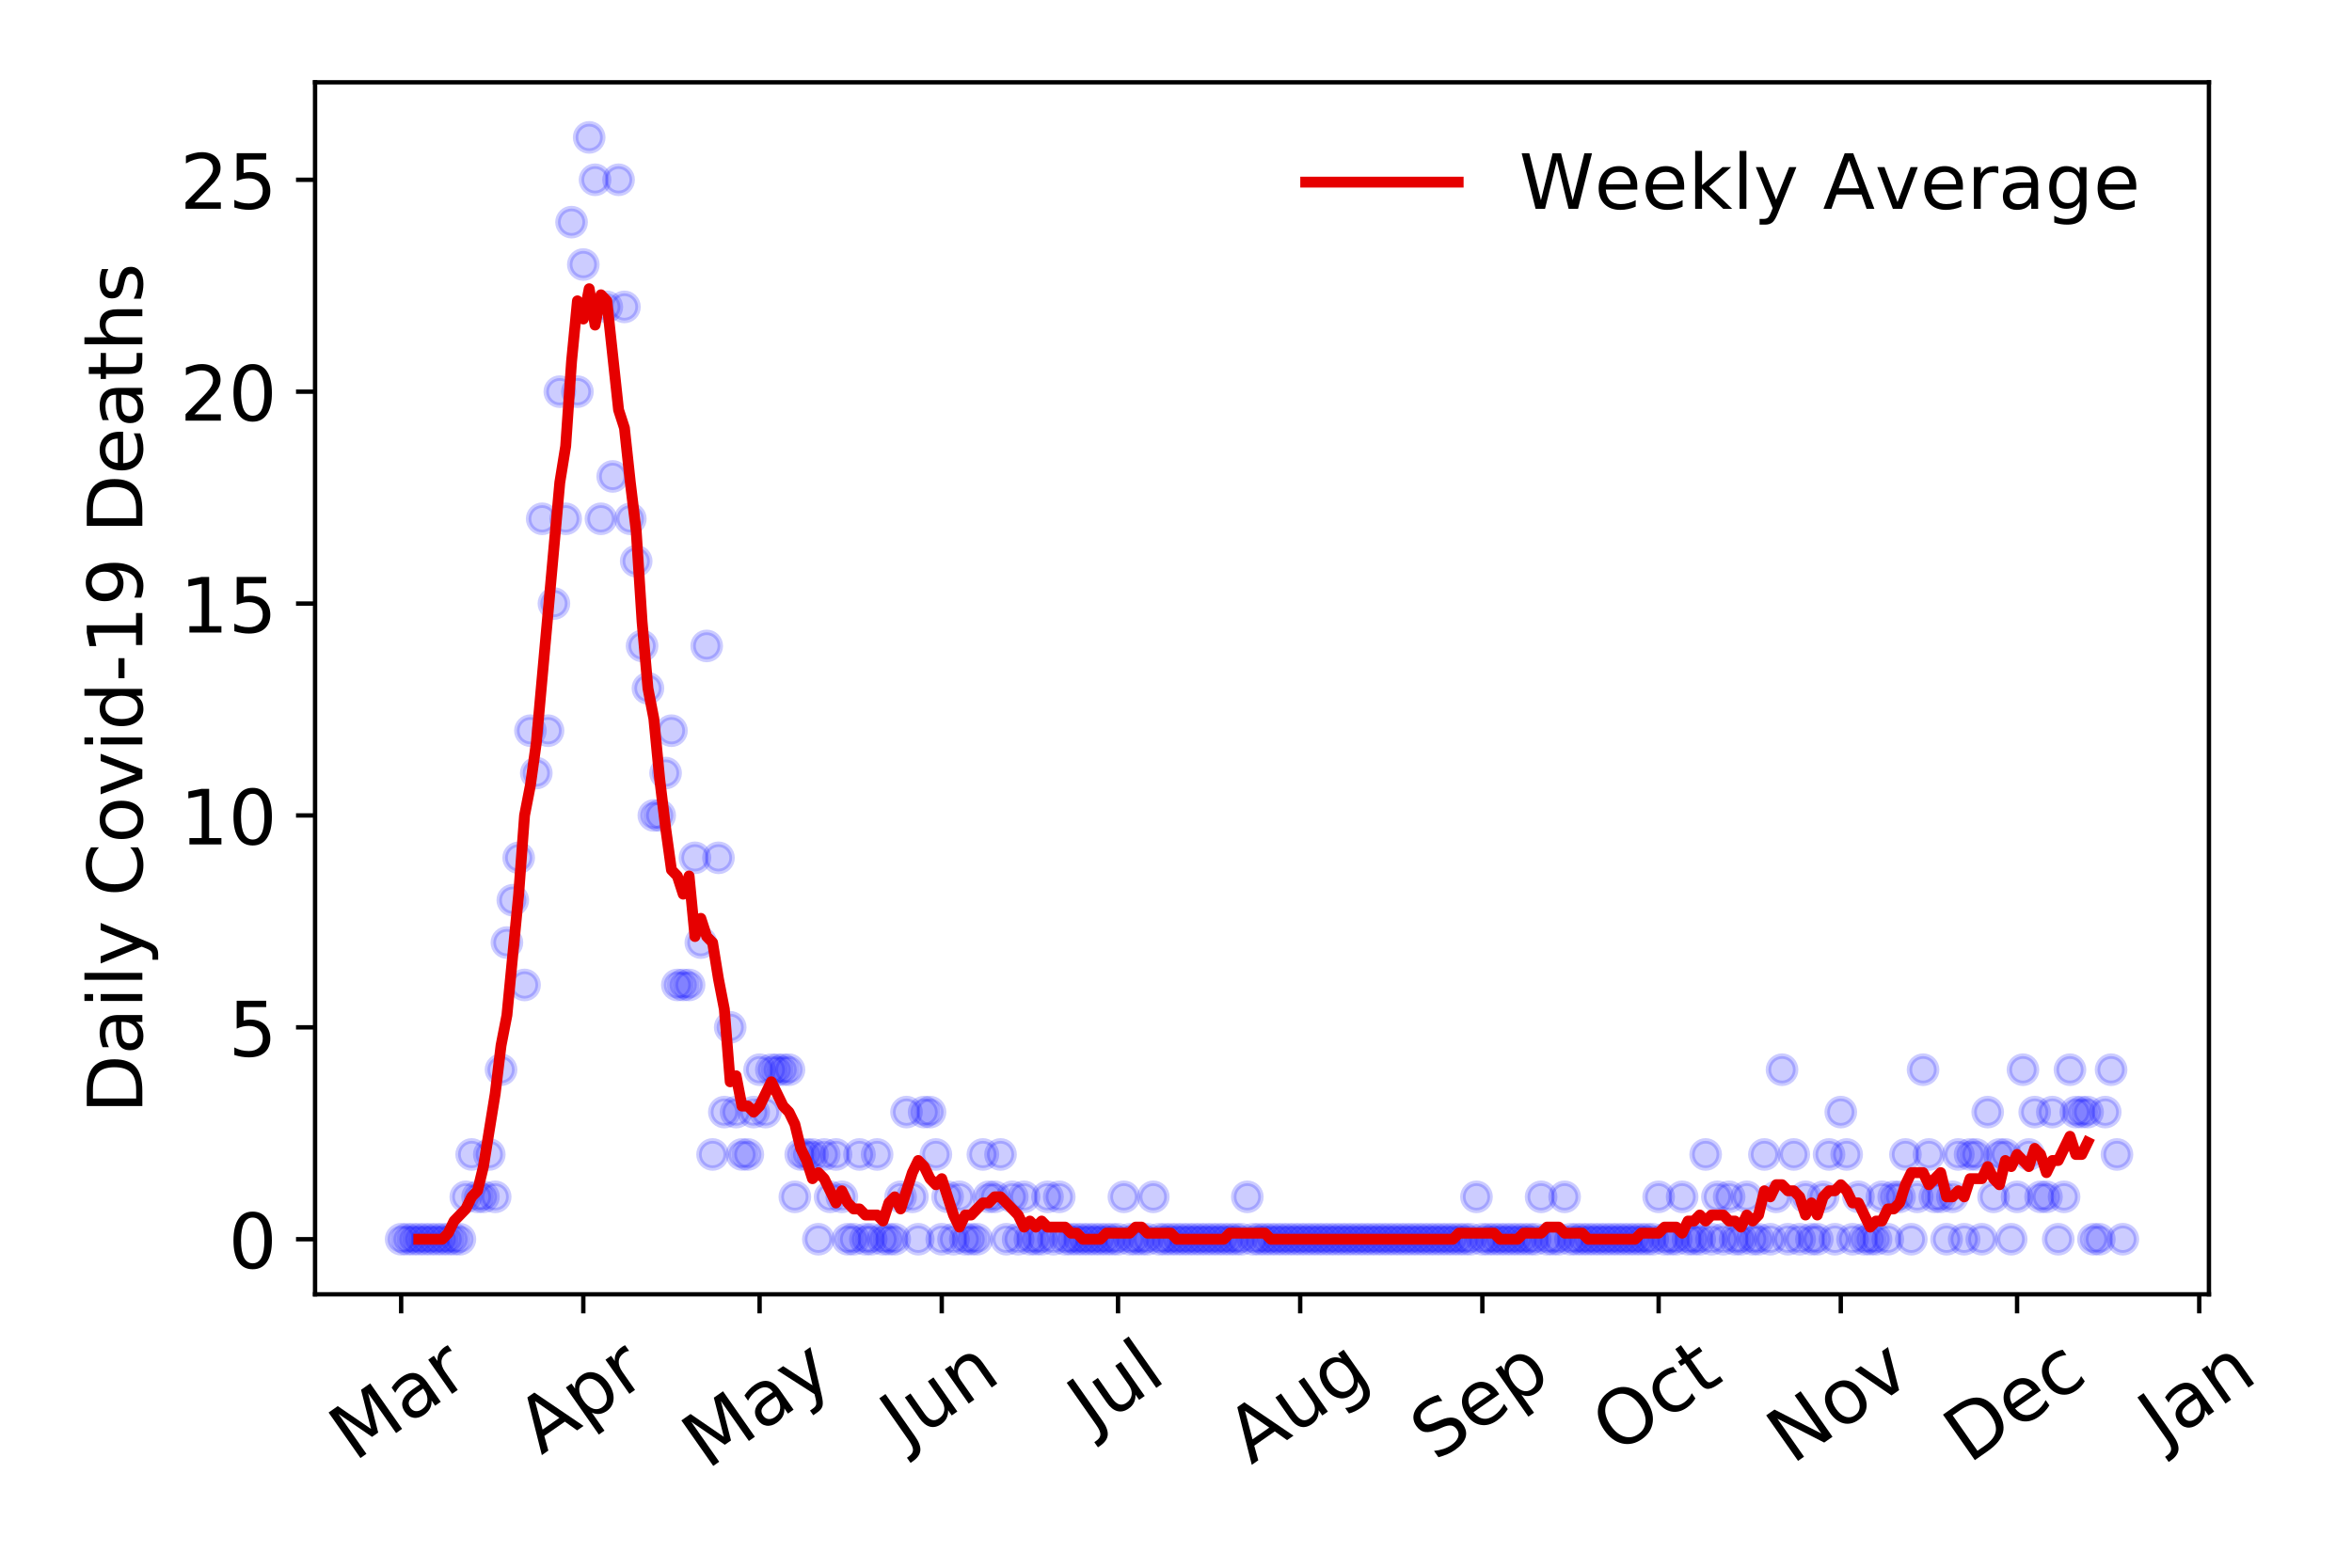 <?xml version="1.0" encoding="utf-8" standalone="no"?>
<!DOCTYPE svg PUBLIC "-//W3C//DTD SVG 1.1//EN"
  "http://www.w3.org/Graphics/SVG/1.1/DTD/svg11.dtd">
<!-- Created with matplotlib (https://matplotlib.org/) -->
<svg height="288pt" version="1.1" viewBox="0 0 432 288" width="432pt" xmlns="http://www.w3.org/2000/svg" xmlns:xlink="http://www.w3.org/1999/xlink">
 <defs>
  <style type="text/css">
*{stroke-linecap:butt;stroke-linejoin:round;}
  </style>
 </defs>
 <g id="figure_1">
  <g id="patch_1">
   <path d="M 0 288 
L 432 288 
L 432 0 
L 0 0 
z
" style="fill:#ffffff;"/>
  </g>
  <g id="axes_1">
   <g id="patch_2">
    <path d="M 57.87 237.778 
L 405.722 237.778 
L 405.722 15.12 
L 57.87 15.12 
z
" style="fill:#ffffff;"/>
   </g>
   <g id="matplotlib.axis_1">
    <g id="xtick_1">
     <g id="line2d_1">
      <defs>
       <path d="M 0 0 
L 0 3.5 
" id="md0971bdf37" style="stroke:#000000;stroke-width:0.8;"/>
      </defs>
      <g>
       <use style="stroke:#000000;stroke-width:0.8;" x="73.681" xlink:href="#md0971bdf37" y="237.778"/>
      </g>
     </g>
     <g id="text_1">
      <!-- Mar -->
      <defs>
       <path d="M 9.812 72.906 
L 24.516 72.906 
L 43.109 23.297 
L 61.812 72.906 
L 76.516 72.906 
L 76.516 0 
L 66.891 0 
L 66.891 64.016 
L 48.094 14.016 
L 38.188 14.016 
L 19.391 64.016 
L 19.391 0 
L 9.812 0 
z
" id="DejaVuSans-77"/>
       <path d="M 34.281 27.484 
Q 23.391 27.484 19.188 25 
Q 14.984 22.516 14.984 16.5 
Q 14.984 11.719 18.141 8.906 
Q 21.297 6.109 26.703 6.109 
Q 34.188 6.109 38.703 11.406 
Q 43.219 16.703 43.219 25.484 
L 43.219 27.484 
z
M 52.203 31.203 
L 52.203 0 
L 43.219 0 
L 43.219 8.297 
Q 40.141 3.328 35.547 0.953 
Q 30.953 -1.422 24.312 -1.422 
Q 15.922 -1.422 10.953 3.297 
Q 6 8.016 6 15.922 
Q 6 25.141 12.172 29.828 
Q 18.359 34.516 30.609 34.516 
L 43.219 34.516 
L 43.219 35.406 
Q 43.219 41.609 39.141 45 
Q 35.062 48.391 27.688 48.391 
Q 23 48.391 18.547 47.266 
Q 14.109 46.141 10.016 43.891 
L 10.016 52.203 
Q 14.938 54.109 19.578 55.047 
Q 24.219 56 28.609 56 
Q 40.484 56 46.344 49.844 
Q 52.203 43.703 52.203 31.203 
z
" id="DejaVuSans-97"/>
       <path d="M 41.109 46.297 
Q 39.594 47.172 37.812 47.578 
Q 36.031 48 33.891 48 
Q 26.266 48 22.188 43.047 
Q 18.109 38.094 18.109 28.812 
L 18.109 0 
L 9.078 0 
L 9.078 54.688 
L 18.109 54.688 
L 18.109 46.188 
Q 20.953 51.172 25.484 53.578 
Q 30.031 56 36.531 56 
Q 37.453 56 38.578 55.875 
Q 39.703 55.766 41.062 55.516 
z
" id="DejaVuSans-114"/>
      </defs>
      <g transform="translate(65.079 268.643)rotate(-35)scale(0.14 -0.14)">
       <use xlink:href="#DejaVuSans-77"/>
       <use x="86.279" xlink:href="#DejaVuSans-97"/>
       <use x="147.559" xlink:href="#DejaVuSans-114"/>
      </g>
     </g>
    </g>
    <g id="xtick_2">
     <g id="line2d_2">
      <g>
       <use style="stroke:#000000;stroke-width:0.8;" x="107.139" xlink:href="#md0971bdf37" y="237.778"/>
      </g>
     </g>
     <g id="text_2">
      <!-- Apr -->
      <defs>
       <path d="M 34.188 63.188 
L 20.797 26.906 
L 47.609 26.906 
z
M 28.609 72.906 
L 39.797 72.906 
L 67.578 0 
L 57.328 0 
L 50.688 18.703 
L 17.828 18.703 
L 11.188 0 
L 0.781 0 
z
" id="DejaVuSans-65"/>
       <path d="M 18.109 8.203 
L 18.109 -20.797 
L 9.078 -20.797 
L 9.078 54.688 
L 18.109 54.688 
L 18.109 46.391 
Q 20.953 51.266 25.266 53.625 
Q 29.594 56 35.594 56 
Q 45.562 56 51.781 48.094 
Q 58.016 40.188 58.016 27.297 
Q 58.016 14.406 51.781 6.484 
Q 45.562 -1.422 35.594 -1.422 
Q 29.594 -1.422 25.266 0.953 
Q 20.953 3.328 18.109 8.203 
z
M 48.688 27.297 
Q 48.688 37.203 44.609 42.844 
Q 40.531 48.484 33.406 48.484 
Q 26.266 48.484 22.188 42.844 
Q 18.109 37.203 18.109 27.297 
Q 18.109 17.391 22.188 11.75 
Q 26.266 6.109 33.406 6.109 
Q 40.531 6.109 44.609 11.75 
Q 48.688 17.391 48.688 27.297 
z
" id="DejaVuSans-112"/>
      </defs>
      <g transform="translate(99.435 267.384)rotate(-35)scale(0.14 -0.14)">
       <use xlink:href="#DejaVuSans-65"/>
       <use x="68.408" xlink:href="#DejaVuSans-112"/>
       <use x="131.885" xlink:href="#DejaVuSans-114"/>
      </g>
     </g>
    </g>
    <g id="xtick_3">
     <g id="line2d_3">
      <g>
       <use style="stroke:#000000;stroke-width:0.8;" x="139.518" xlink:href="#md0971bdf37" y="237.778"/>
      </g>
     </g>
     <g id="text_3">
      <!-- May -->
      <defs>
       <path d="M 32.172 -5.078 
Q 28.375 -14.844 24.75 -17.812 
Q 21.141 -20.797 15.094 -20.797 
L 7.906 -20.797 
L 7.906 -13.281 
L 13.188 -13.281 
Q 16.891 -13.281 18.938 -11.516 
Q 21 -9.766 23.484 -3.219 
L 25.094 0.875 
L 2.984 54.688 
L 12.5 54.688 
L 29.594 11.922 
L 46.688 54.688 
L 56.203 54.688 
z
" id="DejaVuSans-121"/>
      </defs>
      <g transform="translate(129.878 270.094)rotate(-35)scale(0.14 -0.14)">
       <use xlink:href="#DejaVuSans-77"/>
       <use x="86.279" xlink:href="#DejaVuSans-97"/>
       <use x="147.559" xlink:href="#DejaVuSans-121"/>
      </g>
     </g>
    </g>
    <g id="xtick_4">
     <g id="line2d_4">
      <g>
       <use style="stroke:#000000;stroke-width:0.8;" x="172.975" xlink:href="#md0971bdf37" y="237.778"/>
      </g>
     </g>
     <g id="text_4">
      <!-- Jun -->
      <defs>
       <path d="M 9.812 72.906 
L 19.672 72.906 
L 19.672 5.078 
Q 19.672 -8.109 14.672 -14.062 
Q 9.672 -20.016 -1.422 -20.016 
L -5.172 -20.016 
L -5.172 -11.719 
L -2.094 -11.719 
Q 4.438 -11.719 7.125 -8.047 
Q 9.812 -4.391 9.812 5.078 
z
" id="DejaVuSans-74"/>
       <path d="M 8.5 21.578 
L 8.5 54.688 
L 17.484 54.688 
L 17.484 21.922 
Q 17.484 14.156 20.5 10.266 
Q 23.531 6.391 29.594 6.391 
Q 36.859 6.391 41.078 11.031 
Q 45.312 15.672 45.312 23.688 
L 45.312 54.688 
L 54.297 54.688 
L 54.297 0 
L 45.312 0 
L 45.312 8.406 
Q 42.047 3.422 37.719 1 
Q 33.406 -1.422 27.688 -1.422 
Q 18.266 -1.422 13.375 4.438 
Q 8.5 10.297 8.5 21.578 
z
M 31.109 56 
z
" id="DejaVuSans-117"/>
       <path d="M 54.891 33.016 
L 54.891 0 
L 45.906 0 
L 45.906 32.719 
Q 45.906 40.484 42.875 44.328 
Q 39.844 48.188 33.797 48.188 
Q 26.516 48.188 22.312 43.547 
Q 18.109 38.922 18.109 30.906 
L 18.109 0 
L 9.078 0 
L 9.078 54.688 
L 18.109 54.688 
L 18.109 46.188 
Q 21.344 51.125 25.703 53.562 
Q 30.078 56 35.797 56 
Q 45.219 56 50.047 50.172 
Q 54.891 44.344 54.891 33.016 
z
" id="DejaVuSans-110"/>
      </defs>
      <g transform="translate(166.232 266.039)rotate(-35)scale(0.14 -0.14)">
       <use xlink:href="#DejaVuSans-74"/>
       <use x="29.492" xlink:href="#DejaVuSans-117"/>
       <use x="92.871" xlink:href="#DejaVuSans-110"/>
      </g>
     </g>
    </g>
    <g id="xtick_5">
     <g id="line2d_5">
      <g>
       <use style="stroke:#000000;stroke-width:0.8;" x="205.354" xlink:href="#md0971bdf37" y="237.778"/>
      </g>
     </g>
     <g id="text_5">
      <!-- Jul -->
      <defs>
       <path d="M 9.422 75.984 
L 18.406 75.984 
L 18.406 0 
L 9.422 0 
z
" id="DejaVuSans-108"/>
      </defs>
      <g transform="translate(200.651 263.181)rotate(-35)scale(0.14 -0.14)">
       <use xlink:href="#DejaVuSans-74"/>
       <use x="29.492" xlink:href="#DejaVuSans-117"/>
       <use x="92.871" xlink:href="#DejaVuSans-108"/>
      </g>
     </g>
    </g>
    <g id="xtick_6">
     <g id="line2d_6">
      <g>
       <use style="stroke:#000000;stroke-width:0.8;" x="238.811" xlink:href="#md0971bdf37" y="237.778"/>
      </g>
     </g>
     <g id="text_6">
      <!-- Aug -->
      <defs>
       <path d="M 45.406 27.984 
Q 45.406 37.75 41.375 43.109 
Q 37.359 48.484 30.078 48.484 
Q 22.859 48.484 18.828 43.109 
Q 14.797 37.75 14.797 27.984 
Q 14.797 18.266 18.828 12.891 
Q 22.859 7.516 30.078 7.516 
Q 37.359 7.516 41.375 12.891 
Q 45.406 18.266 45.406 27.984 
z
M 54.391 6.781 
Q 54.391 -7.172 48.188 -13.984 
Q 42 -20.797 29.203 -20.797 
Q 24.469 -20.797 20.266 -20.094 
Q 16.062 -19.391 12.109 -17.922 
L 12.109 -9.188 
Q 16.062 -11.328 19.922 -12.344 
Q 23.781 -13.375 27.781 -13.375 
Q 36.625 -13.375 41.016 -8.766 
Q 45.406 -4.156 45.406 5.172 
L 45.406 9.625 
Q 42.625 4.781 38.281 2.391 
Q 33.938 0 27.875 0 
Q 17.828 0 11.672 7.656 
Q 5.516 15.328 5.516 27.984 
Q 5.516 40.672 11.672 48.328 
Q 17.828 56 27.875 56 
Q 33.938 56 38.281 53.609 
Q 42.625 51.219 45.406 46.391 
L 45.406 54.688 
L 54.391 54.688 
z
" id="DejaVuSans-103"/>
      </defs>
      <g transform="translate(229.83 269.172)rotate(-35)scale(0.14 -0.14)">
       <use xlink:href="#DejaVuSans-65"/>
       <use x="68.408" xlink:href="#DejaVuSans-117"/>
       <use x="131.787" xlink:href="#DejaVuSans-103"/>
      </g>
     </g>
    </g>
    <g id="xtick_7">
     <g id="line2d_7">
      <g>
       <use style="stroke:#000000;stroke-width:0.8;" x="272.269" xlink:href="#md0971bdf37" y="237.778"/>
      </g>
     </g>
     <g id="text_7">
      <!-- Sep -->
      <defs>
       <path d="M 53.516 70.516 
L 53.516 60.891 
Q 47.906 63.578 42.922 64.891 
Q 37.938 66.219 33.297 66.219 
Q 25.25 66.219 20.875 63.094 
Q 16.5 59.969 16.5 54.203 
Q 16.5 49.359 19.406 46.891 
Q 22.312 44.438 30.422 42.922 
L 36.375 41.703 
Q 47.406 39.594 52.656 34.297 
Q 57.906 29 57.906 20.125 
Q 57.906 9.516 50.797 4.047 
Q 43.703 -1.422 29.984 -1.422 
Q 24.812 -1.422 18.969 -0.25 
Q 13.141 0.922 6.891 3.219 
L 6.891 13.375 
Q 12.891 10.016 18.656 8.297 
Q 24.422 6.594 29.984 6.594 
Q 38.422 6.594 43.016 9.906 
Q 47.609 13.234 47.609 19.391 
Q 47.609 24.75 44.312 27.781 
Q 41.016 30.812 33.5 32.328 
L 27.484 33.5 
Q 16.453 35.688 11.516 40.375 
Q 6.594 45.062 6.594 53.422 
Q 6.594 63.094 13.406 68.656 
Q 20.219 74.219 32.172 74.219 
Q 37.312 74.219 42.625 73.281 
Q 47.953 72.359 53.516 70.516 
z
" id="DejaVuSans-83"/>
       <path d="M 56.203 29.594 
L 56.203 25.203 
L 14.891 25.203 
Q 15.484 15.922 20.484 11.062 
Q 25.484 6.203 34.422 6.203 
Q 39.594 6.203 44.453 7.469 
Q 49.312 8.734 54.109 11.281 
L 54.109 2.781 
Q 49.266 0.734 44.188 -0.344 
Q 39.109 -1.422 33.891 -1.422 
Q 20.797 -1.422 13.156 6.188 
Q 5.516 13.812 5.516 26.812 
Q 5.516 40.234 12.766 48.109 
Q 20.016 56 32.328 56 
Q 43.359 56 49.781 48.891 
Q 56.203 41.797 56.203 29.594 
z
M 47.219 32.234 
Q 47.125 39.594 43.094 43.984 
Q 39.062 48.391 32.422 48.391 
Q 24.906 48.391 20.391 44.141 
Q 15.875 39.891 15.188 32.172 
z
" id="DejaVuSans-101"/>
      </defs>
      <g transform="translate(263.676 268.629)rotate(-35)scale(0.14 -0.14)">
       <use xlink:href="#DejaVuSans-83"/>
       <use x="63.477" xlink:href="#DejaVuSans-101"/>
       <use x="125" xlink:href="#DejaVuSans-112"/>
      </g>
     </g>
    </g>
    <g id="xtick_8">
     <g id="line2d_8">
      <g>
       <use style="stroke:#000000;stroke-width:0.8;" x="304.647" xlink:href="#md0971bdf37" y="237.778"/>
      </g>
     </g>
     <g id="text_8">
      <!-- Oct -->
      <defs>
       <path d="M 39.406 66.219 
Q 28.656 66.219 22.328 58.203 
Q 16.016 50.203 16.016 36.375 
Q 16.016 22.609 22.328 14.594 
Q 28.656 6.594 39.406 6.594 
Q 50.141 6.594 56.422 14.594 
Q 62.703 22.609 62.703 36.375 
Q 62.703 50.203 56.422 58.203 
Q 50.141 66.219 39.406 66.219 
z
M 39.406 74.219 
Q 54.734 74.219 63.906 63.938 
Q 73.094 53.656 73.094 36.375 
Q 73.094 19.141 63.906 8.859 
Q 54.734 -1.422 39.406 -1.422 
Q 24.031 -1.422 14.812 8.828 
Q 5.609 19.094 5.609 36.375 
Q 5.609 53.656 14.812 63.938 
Q 24.031 74.219 39.406 74.219 
z
" id="DejaVuSans-79"/>
       <path d="M 48.781 52.594 
L 48.781 44.188 
Q 44.969 46.297 41.141 47.344 
Q 37.312 48.391 33.406 48.391 
Q 24.656 48.391 19.812 42.844 
Q 14.984 37.312 14.984 27.297 
Q 14.984 17.281 19.812 11.734 
Q 24.656 6.203 33.406 6.203 
Q 37.312 6.203 41.141 7.25 
Q 44.969 8.297 48.781 10.406 
L 48.781 2.094 
Q 45.016 0.344 40.984 -0.531 
Q 36.969 -1.422 32.422 -1.422 
Q 20.062 -1.422 12.781 6.344 
Q 5.516 14.109 5.516 27.297 
Q 5.516 40.672 12.859 48.328 
Q 20.219 56 33.016 56 
Q 37.156 56 41.109 55.141 
Q 45.062 54.297 48.781 52.594 
z
" id="DejaVuSans-99"/>
       <path d="M 18.312 70.219 
L 18.312 54.688 
L 36.812 54.688 
L 36.812 47.703 
L 18.312 47.703 
L 18.312 18.016 
Q 18.312 11.328 20.141 9.422 
Q 21.969 7.516 27.594 7.516 
L 36.812 7.516 
L 36.812 0 
L 27.594 0 
Q 17.188 0 13.234 3.875 
Q 9.281 7.766 9.281 18.016 
L 9.281 47.703 
L 2.688 47.703 
L 2.688 54.688 
L 9.281 54.688 
L 9.281 70.219 
z
" id="DejaVuSans-116"/>
      </defs>
      <g transform="translate(296.949 267.377)rotate(-35)scale(0.14 -0.14)">
       <use xlink:href="#DejaVuSans-79"/>
       <use x="78.711" xlink:href="#DejaVuSans-99"/>
       <use x="133.691" xlink:href="#DejaVuSans-116"/>
      </g>
     </g>
    </g>
    <g id="xtick_9">
     <g id="line2d_9">
      <g>
       <use style="stroke:#000000;stroke-width:0.8;" x="338.105" xlink:href="#md0971bdf37" y="237.778"/>
      </g>
     </g>
     <g id="text_9">
      <!-- Nov -->
      <defs>
       <path d="M 9.812 72.906 
L 23.094 72.906 
L 55.422 11.922 
L 55.422 72.906 
L 64.984 72.906 
L 64.984 0 
L 51.703 0 
L 19.391 60.984 
L 19.391 0 
L 9.812 0 
z
" id="DejaVuSans-78"/>
       <path d="M 30.609 48.391 
Q 23.391 48.391 19.188 42.75 
Q 14.984 37.109 14.984 27.297 
Q 14.984 17.484 19.156 11.844 
Q 23.344 6.203 30.609 6.203 
Q 37.797 6.203 41.984 11.859 
Q 46.188 17.531 46.188 27.297 
Q 46.188 37.016 41.984 42.703 
Q 37.797 48.391 30.609 48.391 
z
M 30.609 56 
Q 42.328 56 49.016 48.375 
Q 55.719 40.766 55.719 27.297 
Q 55.719 13.875 49.016 6.219 
Q 42.328 -1.422 30.609 -1.422 
Q 18.844 -1.422 12.172 6.219 
Q 5.516 13.875 5.516 27.297 
Q 5.516 40.766 12.172 48.375 
Q 18.844 56 30.609 56 
z
" id="DejaVuSans-111"/>
       <path d="M 2.984 54.688 
L 12.5 54.688 
L 29.594 8.797 
L 46.688 54.688 
L 56.203 54.688 
L 35.688 0 
L 23.484 0 
z
" id="DejaVuSans-118"/>
      </defs>
      <g transform="translate(329.129 269.166)rotate(-35)scale(0.14 -0.14)">
       <use xlink:href="#DejaVuSans-78"/>
       <use x="74.805" xlink:href="#DejaVuSans-111"/>
       <use x="135.986" xlink:href="#DejaVuSans-118"/>
      </g>
     </g>
    </g>
    <g id="xtick_10">
     <g id="line2d_10">
      <g>
       <use style="stroke:#000000;stroke-width:0.8;" x="370.483" xlink:href="#md0971bdf37" y="237.778"/>
      </g>
     </g>
     <g id="text_10">
      <!-- Dec -->
      <defs>
       <path d="M 19.672 64.797 
L 19.672 8.109 
L 31.594 8.109 
Q 46.688 8.109 53.688 14.938 
Q 60.688 21.781 60.688 36.531 
Q 60.688 51.172 53.688 57.984 
Q 46.688 64.797 31.594 64.797 
z
M 9.812 72.906 
L 30.078 72.906 
Q 51.266 72.906 61.172 64.094 
Q 71.094 55.281 71.094 36.531 
Q 71.094 17.672 61.125 8.828 
Q 51.172 0 30.078 0 
L 9.812 0 
z
" id="DejaVuSans-68"/>
      </defs>
      <g transform="translate(361.603 269.032)rotate(-35)scale(0.14 -0.14)">
       <use xlink:href="#DejaVuSans-68"/>
       <use x="77.002" xlink:href="#DejaVuSans-101"/>
       <use x="138.525" xlink:href="#DejaVuSans-99"/>
      </g>
     </g>
    </g>
    <g id="xtick_11">
     <g id="line2d_11">
      <g>
       <use style="stroke:#000000;stroke-width:0.8;" x="403.941" xlink:href="#md0971bdf37" y="237.778"/>
      </g>
     </g>
     <g id="text_11">
      <!-- Jan -->
      <g transform="translate(397.317 265.871)rotate(-35)scale(0.14 -0.14)">
       <use xlink:href="#DejaVuSans-74"/>
       <use x="29.492" xlink:href="#DejaVuSans-97"/>
       <use x="90.771" xlink:href="#DejaVuSans-110"/>
      </g>
     </g>
    </g>
   </g>
   <g id="matplotlib.axis_2">
    <g id="ytick_1">
     <g id="line2d_12">
      <defs>
       <path d="M 0 0 
L -3.5 0 
" id="m364d4fc7cb" style="stroke:#000000;stroke-width:0.8;"/>
      </defs>
      <g>
       <use style="stroke:#000000;stroke-width:0.8;" x="57.87" xlink:href="#m364d4fc7cb" y="227.657"/>
      </g>
     </g>
     <g id="text_12">
      <!-- 0 -->
      <defs>
       <path d="M 31.781 66.406 
Q 24.172 66.406 20.328 58.906 
Q 16.5 51.422 16.5 36.375 
Q 16.5 21.391 20.328 13.891 
Q 24.172 6.391 31.781 6.391 
Q 39.453 6.391 43.281 13.891 
Q 47.125 21.391 47.125 36.375 
Q 47.125 51.422 43.281 58.906 
Q 39.453 66.406 31.781 66.406 
z
M 31.781 74.219 
Q 44.047 74.219 50.516 64.516 
Q 56.984 54.828 56.984 36.375 
Q 56.984 17.969 50.516 8.266 
Q 44.047 -1.422 31.781 -1.422 
Q 19.531 -1.422 13.062 8.266 
Q 6.594 17.969 6.594 36.375 
Q 6.594 54.828 13.062 64.516 
Q 19.531 74.219 31.781 74.219 
z
" id="DejaVuSans-48"/>
      </defs>
      <g transform="translate(41.962 232.976)scale(0.14 -0.14)">
       <use xlink:href="#DejaVuSans-48"/>
      </g>
     </g>
    </g>
    <g id="ytick_2">
     <g id="line2d_13">
      <g>
       <use style="stroke:#000000;stroke-width:0.8;" x="57.87" xlink:href="#m364d4fc7cb" y="188.731"/>
      </g>
     </g>
     <g id="text_13">
      <!-- 5 -->
      <defs>
       <path d="M 10.797 72.906 
L 49.516 72.906 
L 49.516 64.594 
L 19.828 64.594 
L 19.828 46.734 
Q 21.969 47.469 24.109 47.828 
Q 26.266 48.188 28.422 48.188 
Q 40.625 48.188 47.75 41.5 
Q 54.891 34.812 54.891 23.391 
Q 54.891 11.625 47.562 5.094 
Q 40.234 -1.422 26.906 -1.422 
Q 22.312 -1.422 17.547 -0.641 
Q 12.797 0.141 7.719 1.703 
L 7.719 11.625 
Q 12.109 9.234 16.797 8.062 
Q 21.484 6.891 26.703 6.891 
Q 35.156 6.891 40.078 11.328 
Q 45.016 15.766 45.016 23.391 
Q 45.016 31 40.078 35.438 
Q 35.156 39.891 26.703 39.891 
Q 22.75 39.891 18.812 39.016 
Q 14.891 38.141 10.797 36.281 
z
" id="DejaVuSans-53"/>
      </defs>
      <g transform="translate(41.962 194.05)scale(0.14 -0.14)">
       <use xlink:href="#DejaVuSans-53"/>
      </g>
     </g>
    </g>
    <g id="ytick_3">
     <g id="line2d_14">
      <g>
       <use style="stroke:#000000;stroke-width:0.8;" x="57.87" xlink:href="#m364d4fc7cb" y="149.805"/>
      </g>
     </g>
     <g id="text_14">
      <!-- 10 -->
      <defs>
       <path d="M 12.406 8.297 
L 28.516 8.297 
L 28.516 63.922 
L 10.984 60.406 
L 10.984 69.391 
L 28.422 72.906 
L 38.281 72.906 
L 38.281 8.297 
L 54.391 8.297 
L 54.391 0 
L 12.406 0 
z
" id="DejaVuSans-49"/>
      </defs>
      <g transform="translate(33.055 155.124)scale(0.14 -0.14)">
       <use xlink:href="#DejaVuSans-49"/>
       <use x="63.623" xlink:href="#DejaVuSans-48"/>
      </g>
     </g>
    </g>
    <g id="ytick_4">
     <g id="line2d_15">
      <g>
       <use style="stroke:#000000;stroke-width:0.8;" x="57.87" xlink:href="#m364d4fc7cb" y="110.879"/>
      </g>
     </g>
     <g id="text_15">
      <!-- 15 -->
      <g transform="translate(33.055 116.197)scale(0.14 -0.14)">
       <use xlink:href="#DejaVuSans-49"/>
       <use x="63.623" xlink:href="#DejaVuSans-53"/>
      </g>
     </g>
    </g>
    <g id="ytick_5">
     <g id="line2d_16">
      <g>
       <use style="stroke:#000000;stroke-width:0.8;" x="57.87" xlink:href="#m364d4fc7cb" y="71.952"/>
      </g>
     </g>
     <g id="text_16">
      <!-- 20 -->
      <defs>
       <path d="M 19.188 8.297 
L 53.609 8.297 
L 53.609 0 
L 7.328 0 
L 7.328 8.297 
Q 12.938 14.109 22.625 23.891 
Q 32.328 33.688 34.812 36.531 
Q 39.547 41.844 41.422 45.531 
Q 43.312 49.219 43.312 52.781 
Q 43.312 58.594 39.234 62.25 
Q 35.156 65.922 28.609 65.922 
Q 23.969 65.922 18.812 64.312 
Q 13.672 62.703 7.812 59.422 
L 7.812 69.391 
Q 13.766 71.781 18.938 73 
Q 24.125 74.219 28.422 74.219 
Q 39.75 74.219 46.484 68.547 
Q 53.219 62.891 53.219 53.422 
Q 53.219 48.922 51.531 44.891 
Q 49.859 40.875 45.406 35.406 
Q 44.188 33.984 37.641 27.219 
Q 31.109 20.453 19.188 8.297 
z
" id="DejaVuSans-50"/>
      </defs>
      <g transform="translate(33.055 77.271)scale(0.14 -0.14)">
       <use xlink:href="#DejaVuSans-50"/>
       <use x="63.623" xlink:href="#DejaVuSans-48"/>
      </g>
     </g>
    </g>
    <g id="ytick_6">
     <g id="line2d_17">
      <g>
       <use style="stroke:#000000;stroke-width:0.8;" x="57.87" xlink:href="#m364d4fc7cb" y="33.026"/>
      </g>
     </g>
     <g id="text_17">
      <!-- 25 -->
      <g transform="translate(33.055 38.345)scale(0.14 -0.14)">
       <use xlink:href="#DejaVuSans-50"/>
       <use x="63.623" xlink:href="#DejaVuSans-53"/>
      </g>
     </g>
    </g>
    <g id="text_18">
     <!-- Daily Covid-19 Deaths -->
     <defs>
      <path d="M 9.422 54.688 
L 18.406 54.688 
L 18.406 0 
L 9.422 0 
z
M 9.422 75.984 
L 18.406 75.984 
L 18.406 64.594 
L 9.422 64.594 
z
" id="DejaVuSans-105"/>
      <path id="DejaVuSans-32"/>
      <path d="M 64.406 67.281 
L 64.406 56.891 
Q 59.422 61.531 53.781 63.812 
Q 48.141 66.109 41.797 66.109 
Q 29.297 66.109 22.656 58.469 
Q 16.016 50.828 16.016 36.375 
Q 16.016 21.969 22.656 14.328 
Q 29.297 6.688 41.797 6.688 
Q 48.141 6.688 53.781 8.984 
Q 59.422 11.281 64.406 15.922 
L 64.406 5.609 
Q 59.234 2.094 53.438 0.328 
Q 47.656 -1.422 41.219 -1.422 
Q 24.656 -1.422 15.125 8.703 
Q 5.609 18.844 5.609 36.375 
Q 5.609 53.953 15.125 64.078 
Q 24.656 74.219 41.219 74.219 
Q 47.75 74.219 53.531 72.484 
Q 59.328 70.75 64.406 67.281 
z
" id="DejaVuSans-67"/>
      <path d="M 45.406 46.391 
L 45.406 75.984 
L 54.391 75.984 
L 54.391 0 
L 45.406 0 
L 45.406 8.203 
Q 42.578 3.328 38.25 0.953 
Q 33.938 -1.422 27.875 -1.422 
Q 17.969 -1.422 11.734 6.484 
Q 5.516 14.406 5.516 27.297 
Q 5.516 40.188 11.734 48.094 
Q 17.969 56 27.875 56 
Q 33.938 56 38.25 53.625 
Q 42.578 51.266 45.406 46.391 
z
M 14.797 27.297 
Q 14.797 17.391 18.875 11.75 
Q 22.953 6.109 30.078 6.109 
Q 37.203 6.109 41.297 11.75 
Q 45.406 17.391 45.406 27.297 
Q 45.406 37.203 41.297 42.844 
Q 37.203 48.484 30.078 48.484 
Q 22.953 48.484 18.875 42.844 
Q 14.797 37.203 14.797 27.297 
z
" id="DejaVuSans-100"/>
      <path d="M 4.891 31.391 
L 31.203 31.391 
L 31.203 23.391 
L 4.891 23.391 
z
" id="DejaVuSans-45"/>
      <path d="M 10.984 1.516 
L 10.984 10.5 
Q 14.703 8.734 18.5 7.812 
Q 22.312 6.891 25.984 6.891 
Q 35.75 6.891 40.891 13.453 
Q 46.047 20.016 46.781 33.406 
Q 43.953 29.203 39.594 26.953 
Q 35.25 24.703 29.984 24.703 
Q 19.047 24.703 12.672 31.312 
Q 6.297 37.938 6.297 49.422 
Q 6.297 60.641 12.938 67.422 
Q 19.578 74.219 30.609 74.219 
Q 43.266 74.219 49.922 64.516 
Q 56.594 54.828 56.594 36.375 
Q 56.594 19.141 48.406 8.859 
Q 40.234 -1.422 26.422 -1.422 
Q 22.703 -1.422 18.891 -0.688 
Q 15.094 0.047 10.984 1.516 
z
M 30.609 32.422 
Q 37.25 32.422 41.125 36.953 
Q 45.016 41.5 45.016 49.422 
Q 45.016 57.281 41.125 61.844 
Q 37.25 66.406 30.609 66.406 
Q 23.969 66.406 20.094 61.844 
Q 16.219 57.281 16.219 49.422 
Q 16.219 41.5 20.094 36.953 
Q 23.969 32.422 30.609 32.422 
z
" id="DejaVuSans-57"/>
      <path d="M 54.891 33.016 
L 54.891 0 
L 45.906 0 
L 45.906 32.719 
Q 45.906 40.484 42.875 44.328 
Q 39.844 48.188 33.797 48.188 
Q 26.516 48.188 22.312 43.547 
Q 18.109 38.922 18.109 30.906 
L 18.109 0 
L 9.078 0 
L 9.078 75.984 
L 18.109 75.984 
L 18.109 46.188 
Q 21.344 51.125 25.703 53.562 
Q 30.078 56 35.797 56 
Q 45.219 56 50.047 50.172 
Q 54.891 44.344 54.891 33.016 
z
" id="DejaVuSans-104"/>
      <path d="M 44.281 53.078 
L 44.281 44.578 
Q 40.484 46.531 36.375 47.5 
Q 32.281 48.484 27.875 48.484 
Q 21.188 48.484 17.844 46.438 
Q 14.5 44.391 14.5 40.281 
Q 14.5 37.156 16.891 35.375 
Q 19.281 33.594 26.516 31.984 
L 29.594 31.297 
Q 39.156 29.25 43.188 25.516 
Q 47.219 21.781 47.219 15.094 
Q 47.219 7.469 41.188 3.016 
Q 35.156 -1.422 24.609 -1.422 
Q 20.219 -1.422 15.453 -0.562 
Q 10.688 0.297 5.422 2 
L 5.422 11.281 
Q 10.406 8.688 15.234 7.391 
Q 20.062 6.109 24.812 6.109 
Q 31.156 6.109 34.562 8.281 
Q 37.984 10.453 37.984 14.406 
Q 37.984 18.062 35.516 20.016 
Q 33.062 21.969 24.703 23.781 
L 21.578 24.516 
Q 13.234 26.266 9.516 29.906 
Q 5.812 33.547 5.812 39.891 
Q 5.812 47.609 11.281 51.797 
Q 16.75 56 26.812 56 
Q 31.781 56 36.172 55.266 
Q 40.578 54.547 44.281 53.078 
z
" id="DejaVuSans-115"/>
     </defs>
     <g transform="translate(26.143 204.56)rotate(-90)scale(0.14 -0.14)">
      <use xlink:href="#DejaVuSans-68"/>
      <use x="77.002" xlink:href="#DejaVuSans-97"/>
      <use x="138.281" xlink:href="#DejaVuSans-105"/>
      <use x="166.064" xlink:href="#DejaVuSans-108"/>
      <use x="193.848" xlink:href="#DejaVuSans-121"/>
      <use x="253.027" xlink:href="#DejaVuSans-32"/>
      <use x="284.814" xlink:href="#DejaVuSans-67"/>
      <use x="354.639" xlink:href="#DejaVuSans-111"/>
      <use x="415.82" xlink:href="#DejaVuSans-118"/>
      <use x="475" xlink:href="#DejaVuSans-105"/>
      <use x="502.783" xlink:href="#DejaVuSans-100"/>
      <use x="566.26" xlink:href="#DejaVuSans-45"/>
      <use x="602.344" xlink:href="#DejaVuSans-49"/>
      <use x="665.967" xlink:href="#DejaVuSans-57"/>
      <use x="729.59" xlink:href="#DejaVuSans-32"/>
      <use x="761.377" xlink:href="#DejaVuSans-68"/>
      <use x="838.379" xlink:href="#DejaVuSans-101"/>
      <use x="899.902" xlink:href="#DejaVuSans-97"/>
      <use x="961.182" xlink:href="#DejaVuSans-116"/>
      <use x="1000.391" xlink:href="#DejaVuSans-104"/>
      <use x="1063.77" xlink:href="#DejaVuSans-115"/>
     </g>
    </g>
   </g>
   <g id="line2d_18">
    <defs>
     <path d="M 0 2.5 
C 0.663 2.5 1.299 2.237 1.768 1.768 
C 2.237 1.299 2.5 0.663 2.5 0 
C 2.5 -0.663 2.237 -1.299 1.768 -1.768 
C 1.299 -2.237 0.663 -2.5 0 -2.5 
C -0.663 -2.5 -1.299 -2.237 -1.768 -1.768 
C -2.237 -1.299 -2.5 -0.663 -2.5 0 
C -2.5 0.663 -2.237 1.299 -1.768 1.768 
C -1.299 2.237 -0.663 2.5 0 2.5 
z
" id="m78ebc7d911" style="stroke:#0000ff;stroke-opacity:0.2;"/>
    </defs>
    <g clip-path="url(#pa15c9d1b8e)">
     <use style="fill:#0000ff;fill-opacity:0.2;stroke:#0000ff;stroke-opacity:0.2;" x="73.681" xlink:href="#m78ebc7d911" y="227.657"/>
     <use style="fill:#0000ff;fill-opacity:0.2;stroke:#0000ff;stroke-opacity:0.2;" x="74.761" xlink:href="#m78ebc7d911" y="227.657"/>
     <use style="fill:#0000ff;fill-opacity:0.2;stroke:#0000ff;stroke-opacity:0.2;" x="75.84" xlink:href="#m78ebc7d911" y="227.657"/>
     <use style="fill:#0000ff;fill-opacity:0.2;stroke:#0000ff;stroke-opacity:0.2;" x="76.919" xlink:href="#m78ebc7d911" y="227.657"/>
     <use style="fill:#0000ff;fill-opacity:0.2;stroke:#0000ff;stroke-opacity:0.2;" x="77.999" xlink:href="#m78ebc7d911" y="227.657"/>
     <use style="fill:#0000ff;fill-opacity:0.2;stroke:#0000ff;stroke-opacity:0.2;" x="79.078" xlink:href="#m78ebc7d911" y="227.657"/>
     <use style="fill:#0000ff;fill-opacity:0.2;stroke:#0000ff;stroke-opacity:0.2;" x="80.157" xlink:href="#m78ebc7d911" y="227.657"/>
     <use style="fill:#0000ff;fill-opacity:0.2;stroke:#0000ff;stroke-opacity:0.2;" x="81.236" xlink:href="#m78ebc7d911" y="227.657"/>
     <use style="fill:#0000ff;fill-opacity:0.2;stroke:#0000ff;stroke-opacity:0.2;" x="82.316" xlink:href="#m78ebc7d911" y="227.657"/>
     <use style="fill:#0000ff;fill-opacity:0.2;stroke:#0000ff;stroke-opacity:0.2;" x="83.395" xlink:href="#m78ebc7d911" y="227.657"/>
     <use style="fill:#0000ff;fill-opacity:0.2;stroke:#0000ff;stroke-opacity:0.2;" x="84.474" xlink:href="#m78ebc7d911" y="227.657"/>
     <use style="fill:#0000ff;fill-opacity:0.2;stroke:#0000ff;stroke-opacity:0.2;" x="85.554" xlink:href="#m78ebc7d911" y="219.872"/>
     <use style="fill:#0000ff;fill-opacity:0.2;stroke:#0000ff;stroke-opacity:0.2;" x="86.633" xlink:href="#m78ebc7d911" y="212.087"/>
     <use style="fill:#0000ff;fill-opacity:0.2;stroke:#0000ff;stroke-opacity:0.2;" x="87.712" xlink:href="#m78ebc7d911" y="219.872"/>
     <use style="fill:#0000ff;fill-opacity:0.2;stroke:#0000ff;stroke-opacity:0.2;" x="88.791" xlink:href="#m78ebc7d911" y="219.872"/>
     <use style="fill:#0000ff;fill-opacity:0.2;stroke:#0000ff;stroke-opacity:0.2;" x="89.871" xlink:href="#m78ebc7d911" y="212.087"/>
     <use style="fill:#0000ff;fill-opacity:0.2;stroke:#0000ff;stroke-opacity:0.2;" x="90.95" xlink:href="#m78ebc7d911" y="219.872"/>
     <use style="fill:#0000ff;fill-opacity:0.2;stroke:#0000ff;stroke-opacity:0.2;" x="92.029" xlink:href="#m78ebc7d911" y="196.516"/>
     <use style="fill:#0000ff;fill-opacity:0.2;stroke:#0000ff;stroke-opacity:0.2;" x="93.108" xlink:href="#m78ebc7d911" y="173.161"/>
     <use style="fill:#0000ff;fill-opacity:0.2;stroke:#0000ff;stroke-opacity:0.2;" x="94.188" xlink:href="#m78ebc7d911" y="165.375"/>
     <use style="fill:#0000ff;fill-opacity:0.2;stroke:#0000ff;stroke-opacity:0.2;" x="95.267" xlink:href="#m78ebc7d911" y="157.59"/>
     <use style="fill:#0000ff;fill-opacity:0.2;stroke:#0000ff;stroke-opacity:0.2;" x="96.346" xlink:href="#m78ebc7d911" y="180.946"/>
     <use style="fill:#0000ff;fill-opacity:0.2;stroke:#0000ff;stroke-opacity:0.2;" x="97.426" xlink:href="#m78ebc7d911" y="134.234"/>
     <use style="fill:#0000ff;fill-opacity:0.2;stroke:#0000ff;stroke-opacity:0.2;" x="98.505" xlink:href="#m78ebc7d911" y="142.02"/>
     <use style="fill:#0000ff;fill-opacity:0.2;stroke:#0000ff;stroke-opacity:0.2;" x="99.584" xlink:href="#m78ebc7d911" y="95.308"/>
     <use style="fill:#0000ff;fill-opacity:0.2;stroke:#0000ff;stroke-opacity:0.2;" x="100.663" xlink:href="#m78ebc7d911" y="134.234"/>
     <use style="fill:#0000ff;fill-opacity:0.2;stroke:#0000ff;stroke-opacity:0.2;" x="101.743" xlink:href="#m78ebc7d911" y="110.879"/>
     <use style="fill:#0000ff;fill-opacity:0.2;stroke:#0000ff;stroke-opacity:0.2;" x="102.822" xlink:href="#m78ebc7d911" y="71.952"/>
     <use style="fill:#0000ff;fill-opacity:0.2;stroke:#0000ff;stroke-opacity:0.2;" x="103.901" xlink:href="#m78ebc7d911" y="95.308"/>
     <use style="fill:#0000ff;fill-opacity:0.2;stroke:#0000ff;stroke-opacity:0.2;" x="104.981" xlink:href="#m78ebc7d911" y="40.811"/>
     <use style="fill:#0000ff;fill-opacity:0.2;stroke:#0000ff;stroke-opacity:0.2;" x="106.06" xlink:href="#m78ebc7d911" y="71.952"/>
     <use style="fill:#0000ff;fill-opacity:0.2;stroke:#0000ff;stroke-opacity:0.2;" x="107.139" xlink:href="#m78ebc7d911" y="48.597"/>
     <use style="fill:#0000ff;fill-opacity:0.2;stroke:#0000ff;stroke-opacity:0.2;" x="108.218" xlink:href="#m78ebc7d911" y="25.241"/>
     <use style="fill:#0000ff;fill-opacity:0.2;stroke:#0000ff;stroke-opacity:0.2;" x="109.298" xlink:href="#m78ebc7d911" y="33.026"/>
     <use style="fill:#0000ff;fill-opacity:0.2;stroke:#0000ff;stroke-opacity:0.2;" x="110.377" xlink:href="#m78ebc7d911" y="95.308"/>
     <use style="fill:#0000ff;fill-opacity:0.2;stroke:#0000ff;stroke-opacity:0.2;" x="111.456" xlink:href="#m78ebc7d911" y="56.382"/>
     <use style="fill:#0000ff;fill-opacity:0.2;stroke:#0000ff;stroke-opacity:0.2;" x="112.536" xlink:href="#m78ebc7d911" y="87.523"/>
     <use style="fill:#0000ff;fill-opacity:0.2;stroke:#0000ff;stroke-opacity:0.2;" x="113.615" xlink:href="#m78ebc7d911" y="33.026"/>
     <use style="fill:#0000ff;fill-opacity:0.2;stroke:#0000ff;stroke-opacity:0.2;" x="114.694" xlink:href="#m78ebc7d911" y="56.382"/>
     <use style="fill:#0000ff;fill-opacity:0.2;stroke:#0000ff;stroke-opacity:0.2;" x="115.773" xlink:href="#m78ebc7d911" y="95.308"/>
     <use style="fill:#0000ff;fill-opacity:0.2;stroke:#0000ff;stroke-opacity:0.2;" x="116.853" xlink:href="#m78ebc7d911" y="103.093"/>
     <use style="fill:#0000ff;fill-opacity:0.2;stroke:#0000ff;stroke-opacity:0.2;" x="117.932" xlink:href="#m78ebc7d911" y="118.664"/>
     <use style="fill:#0000ff;fill-opacity:0.2;stroke:#0000ff;stroke-opacity:0.2;" x="119.011" xlink:href="#m78ebc7d911" y="126.449"/>
     <use style="fill:#0000ff;fill-opacity:0.2;stroke:#0000ff;stroke-opacity:0.2;" x="120.09" xlink:href="#m78ebc7d911" y="149.805"/>
     <use style="fill:#0000ff;fill-opacity:0.2;stroke:#0000ff;stroke-opacity:0.2;" x="121.17" xlink:href="#m78ebc7d911" y="149.805"/>
     <use style="fill:#0000ff;fill-opacity:0.2;stroke:#0000ff;stroke-opacity:0.2;" x="122.249" xlink:href="#m78ebc7d911" y="142.02"/>
     <use style="fill:#0000ff;fill-opacity:0.2;stroke:#0000ff;stroke-opacity:0.2;" x="123.328" xlink:href="#m78ebc7d911" y="134.234"/>
     <use style="fill:#0000ff;fill-opacity:0.2;stroke:#0000ff;stroke-opacity:0.2;" x="124.408" xlink:href="#m78ebc7d911" y="180.946"/>
     <use style="fill:#0000ff;fill-opacity:0.2;stroke:#0000ff;stroke-opacity:0.2;" x="125.487" xlink:href="#m78ebc7d911" y="180.946"/>
     <use style="fill:#0000ff;fill-opacity:0.2;stroke:#0000ff;stroke-opacity:0.2;" x="126.566" xlink:href="#m78ebc7d911" y="180.946"/>
     <use style="fill:#0000ff;fill-opacity:0.2;stroke:#0000ff;stroke-opacity:0.2;" x="127.645" xlink:href="#m78ebc7d911" y="157.59"/>
     <use style="fill:#0000ff;fill-opacity:0.2;stroke:#0000ff;stroke-opacity:0.2;" x="128.725" xlink:href="#m78ebc7d911" y="173.161"/>
     <use style="fill:#0000ff;fill-opacity:0.2;stroke:#0000ff;stroke-opacity:0.2;" x="129.804" xlink:href="#m78ebc7d911" y="118.664"/>
     <use style="fill:#0000ff;fill-opacity:0.2;stroke:#0000ff;stroke-opacity:0.2;" x="130.883" xlink:href="#m78ebc7d911" y="212.087"/>
     <use style="fill:#0000ff;fill-opacity:0.2;stroke:#0000ff;stroke-opacity:0.2;" x="131.963" xlink:href="#m78ebc7d911" y="157.59"/>
     <use style="fill:#0000ff;fill-opacity:0.2;stroke:#0000ff;stroke-opacity:0.2;" x="133.042" xlink:href="#m78ebc7d911" y="204.302"/>
     <use style="fill:#0000ff;fill-opacity:0.2;stroke:#0000ff;stroke-opacity:0.2;" x="134.121" xlink:href="#m78ebc7d911" y="188.731"/>
     <use style="fill:#0000ff;fill-opacity:0.2;stroke:#0000ff;stroke-opacity:0.2;" x="135.2" xlink:href="#m78ebc7d911" y="204.302"/>
     <use style="fill:#0000ff;fill-opacity:0.2;stroke:#0000ff;stroke-opacity:0.2;" x="136.28" xlink:href="#m78ebc7d911" y="212.087"/>
     <use style="fill:#0000ff;fill-opacity:0.2;stroke:#0000ff;stroke-opacity:0.2;" x="137.359" xlink:href="#m78ebc7d911" y="212.087"/>
     <use style="fill:#0000ff;fill-opacity:0.2;stroke:#0000ff;stroke-opacity:0.2;" x="138.438" xlink:href="#m78ebc7d911" y="204.302"/>
     <use style="fill:#0000ff;fill-opacity:0.2;stroke:#0000ff;stroke-opacity:0.2;" x="139.518" xlink:href="#m78ebc7d911" y="196.516"/>
     <use style="fill:#0000ff;fill-opacity:0.2;stroke:#0000ff;stroke-opacity:0.2;" x="140.597" xlink:href="#m78ebc7d911" y="204.302"/>
     <use style="fill:#0000ff;fill-opacity:0.2;stroke:#0000ff;stroke-opacity:0.2;" x="141.676" xlink:href="#m78ebc7d911" y="196.516"/>
     <use style="fill:#0000ff;fill-opacity:0.2;stroke:#0000ff;stroke-opacity:0.2;" x="142.755" xlink:href="#m78ebc7d911" y="196.516"/>
     <use style="fill:#0000ff;fill-opacity:0.2;stroke:#0000ff;stroke-opacity:0.2;" x="143.835" xlink:href="#m78ebc7d911" y="196.516"/>
     <use style="fill:#0000ff;fill-opacity:0.2;stroke:#0000ff;stroke-opacity:0.2;" x="144.914" xlink:href="#m78ebc7d911" y="196.516"/>
     <use style="fill:#0000ff;fill-opacity:0.2;stroke:#0000ff;stroke-opacity:0.2;" x="145.993" xlink:href="#m78ebc7d911" y="219.872"/>
     <use style="fill:#0000ff;fill-opacity:0.2;stroke:#0000ff;stroke-opacity:0.2;" x="147.072" xlink:href="#m78ebc7d911" y="212.087"/>
     <use style="fill:#0000ff;fill-opacity:0.2;stroke:#0000ff;stroke-opacity:0.2;" x="148.152" xlink:href="#m78ebc7d911" y="212.087"/>
     <use style="fill:#0000ff;fill-opacity:0.2;stroke:#0000ff;stroke-opacity:0.2;" x="149.231" xlink:href="#m78ebc7d911" y="212.087"/>
     <use style="fill:#0000ff;fill-opacity:0.2;stroke:#0000ff;stroke-opacity:0.2;" x="150.31" xlink:href="#m78ebc7d911" y="227.657"/>
     <use style="fill:#0000ff;fill-opacity:0.2;stroke:#0000ff;stroke-opacity:0.2;" x="151.39" xlink:href="#m78ebc7d911" y="212.087"/>
     <use style="fill:#0000ff;fill-opacity:0.2;stroke:#0000ff;stroke-opacity:0.2;" x="152.469" xlink:href="#m78ebc7d911" y="219.872"/>
     <use style="fill:#0000ff;fill-opacity:0.2;stroke:#0000ff;stroke-opacity:0.2;" x="153.548" xlink:href="#m78ebc7d911" y="212.087"/>
     <use style="fill:#0000ff;fill-opacity:0.2;stroke:#0000ff;stroke-opacity:0.2;" x="154.627" xlink:href="#m78ebc7d911" y="219.872"/>
     <use style="fill:#0000ff;fill-opacity:0.2;stroke:#0000ff;stroke-opacity:0.2;" x="155.707" xlink:href="#m78ebc7d911" y="227.657"/>
     <use style="fill:#0000ff;fill-opacity:0.2;stroke:#0000ff;stroke-opacity:0.2;" x="156.786" xlink:href="#m78ebc7d911" y="227.657"/>
     <use style="fill:#0000ff;fill-opacity:0.2;stroke:#0000ff;stroke-opacity:0.2;" x="157.865" xlink:href="#m78ebc7d911" y="212.087"/>
     <use style="fill:#0000ff;fill-opacity:0.2;stroke:#0000ff;stroke-opacity:0.2;" x="158.945" xlink:href="#m78ebc7d911" y="227.657"/>
     <use style="fill:#0000ff;fill-opacity:0.2;stroke:#0000ff;stroke-opacity:0.2;" x="160.024" xlink:href="#m78ebc7d911" y="227.657"/>
     <use style="fill:#0000ff;fill-opacity:0.2;stroke:#0000ff;stroke-opacity:0.2;" x="161.103" xlink:href="#m78ebc7d911" y="212.087"/>
     <use style="fill:#0000ff;fill-opacity:0.2;stroke:#0000ff;stroke-opacity:0.2;" x="162.182" xlink:href="#m78ebc7d911" y="227.657"/>
     <use style="fill:#0000ff;fill-opacity:0.2;stroke:#0000ff;stroke-opacity:0.2;" x="163.262" xlink:href="#m78ebc7d911" y="227.657"/>
     <use style="fill:#0000ff;fill-opacity:0.2;stroke:#0000ff;stroke-opacity:0.2;" x="164.341" xlink:href="#m78ebc7d911" y="227.657"/>
     <use style="fill:#0000ff;fill-opacity:0.2;stroke:#0000ff;stroke-opacity:0.2;" x="165.42" xlink:href="#m78ebc7d911" y="219.872"/>
     <use style="fill:#0000ff;fill-opacity:0.2;stroke:#0000ff;stroke-opacity:0.2;" x="166.5" xlink:href="#m78ebc7d911" y="204.302"/>
     <use style="fill:#0000ff;fill-opacity:0.2;stroke:#0000ff;stroke-opacity:0.2;" x="167.579" xlink:href="#m78ebc7d911" y="219.872"/>
     <use style="fill:#0000ff;fill-opacity:0.2;stroke:#0000ff;stroke-opacity:0.2;" x="168.658" xlink:href="#m78ebc7d911" y="227.657"/>
     <use style="fill:#0000ff;fill-opacity:0.2;stroke:#0000ff;stroke-opacity:0.2;" x="169.737" xlink:href="#m78ebc7d911" y="204.302"/>
     <use style="fill:#0000ff;fill-opacity:0.2;stroke:#0000ff;stroke-opacity:0.2;" x="170.817" xlink:href="#m78ebc7d911" y="204.302"/>
     <use style="fill:#0000ff;fill-opacity:0.2;stroke:#0000ff;stroke-opacity:0.2;" x="171.896" xlink:href="#m78ebc7d911" y="212.087"/>
     <use style="fill:#0000ff;fill-opacity:0.2;stroke:#0000ff;stroke-opacity:0.2;" x="172.975" xlink:href="#m78ebc7d911" y="227.657"/>
     <use style="fill:#0000ff;fill-opacity:0.2;stroke:#0000ff;stroke-opacity:0.2;" x="174.054" xlink:href="#m78ebc7d911" y="219.872"/>
     <use style="fill:#0000ff;fill-opacity:0.2;stroke:#0000ff;stroke-opacity:0.2;" x="175.134" xlink:href="#m78ebc7d911" y="227.657"/>
     <use style="fill:#0000ff;fill-opacity:0.2;stroke:#0000ff;stroke-opacity:0.2;" x="176.213" xlink:href="#m78ebc7d911" y="219.872"/>
     <use style="fill:#0000ff;fill-opacity:0.2;stroke:#0000ff;stroke-opacity:0.2;" x="177.292" xlink:href="#m78ebc7d911" y="227.657"/>
     <use style="fill:#0000ff;fill-opacity:0.2;stroke:#0000ff;stroke-opacity:0.2;" x="178.372" xlink:href="#m78ebc7d911" y="227.657"/>
     <use style="fill:#0000ff;fill-opacity:0.2;stroke:#0000ff;stroke-opacity:0.2;" x="179.451" xlink:href="#m78ebc7d911" y="227.657"/>
     <use style="fill:#0000ff;fill-opacity:0.2;stroke:#0000ff;stroke-opacity:0.2;" x="180.53" xlink:href="#m78ebc7d911" y="212.087"/>
     <use style="fill:#0000ff;fill-opacity:0.2;stroke:#0000ff;stroke-opacity:0.2;" x="181.609" xlink:href="#m78ebc7d911" y="219.872"/>
     <use style="fill:#0000ff;fill-opacity:0.2;stroke:#0000ff;stroke-opacity:0.2;" x="182.689" xlink:href="#m78ebc7d911" y="219.872"/>
     <use style="fill:#0000ff;fill-opacity:0.2;stroke:#0000ff;stroke-opacity:0.2;" x="183.768" xlink:href="#m78ebc7d911" y="212.087"/>
     <use style="fill:#0000ff;fill-opacity:0.2;stroke:#0000ff;stroke-opacity:0.2;" x="184.847" xlink:href="#m78ebc7d911" y="227.657"/>
     <use style="fill:#0000ff;fill-opacity:0.2;stroke:#0000ff;stroke-opacity:0.2;" x="185.927" xlink:href="#m78ebc7d911" y="219.872"/>
     <use style="fill:#0000ff;fill-opacity:0.2;stroke:#0000ff;stroke-opacity:0.2;" x="187.006" xlink:href="#m78ebc7d911" y="227.657"/>
     <use style="fill:#0000ff;fill-opacity:0.2;stroke:#0000ff;stroke-opacity:0.2;" x="188.085" xlink:href="#m78ebc7d911" y="219.872"/>
     <use style="fill:#0000ff;fill-opacity:0.2;stroke:#0000ff;stroke-opacity:0.2;" x="189.164" xlink:href="#m78ebc7d911" y="227.657"/>
     <use style="fill:#0000ff;fill-opacity:0.2;stroke:#0000ff;stroke-opacity:0.2;" x="190.244" xlink:href="#m78ebc7d911" y="227.657"/>
     <use style="fill:#0000ff;fill-opacity:0.2;stroke:#0000ff;stroke-opacity:0.2;" x="191.323" xlink:href="#m78ebc7d911" y="227.657"/>
     <use style="fill:#0000ff;fill-opacity:0.2;stroke:#0000ff;stroke-opacity:0.2;" x="192.402" xlink:href="#m78ebc7d911" y="219.872"/>
     <use style="fill:#0000ff;fill-opacity:0.2;stroke:#0000ff;stroke-opacity:0.2;" x="193.482" xlink:href="#m78ebc7d911" y="227.657"/>
     <use style="fill:#0000ff;fill-opacity:0.2;stroke:#0000ff;stroke-opacity:0.2;" x="194.561" xlink:href="#m78ebc7d911" y="219.872"/>
     <use style="fill:#0000ff;fill-opacity:0.2;stroke:#0000ff;stroke-opacity:0.2;" x="195.64" xlink:href="#m78ebc7d911" y="227.657"/>
     <use style="fill:#0000ff;fill-opacity:0.2;stroke:#0000ff;stroke-opacity:0.2;" x="196.719" xlink:href="#m78ebc7d911" y="227.657"/>
     <use style="fill:#0000ff;fill-opacity:0.2;stroke:#0000ff;stroke-opacity:0.2;" x="197.799" xlink:href="#m78ebc7d911" y="227.657"/>
     <use style="fill:#0000ff;fill-opacity:0.2;stroke:#0000ff;stroke-opacity:0.2;" x="198.878" xlink:href="#m78ebc7d911" y="227.657"/>
     <use style="fill:#0000ff;fill-opacity:0.2;stroke:#0000ff;stroke-opacity:0.2;" x="199.957" xlink:href="#m78ebc7d911" y="227.657"/>
     <use style="fill:#0000ff;fill-opacity:0.2;stroke:#0000ff;stroke-opacity:0.2;" x="201.036" xlink:href="#m78ebc7d911" y="227.657"/>
     <use style="fill:#0000ff;fill-opacity:0.2;stroke:#0000ff;stroke-opacity:0.2;" x="202.116" xlink:href="#m78ebc7d911" y="227.657"/>
     <use style="fill:#0000ff;fill-opacity:0.2;stroke:#0000ff;stroke-opacity:0.2;" x="203.195" xlink:href="#m78ebc7d911" y="227.657"/>
     <use style="fill:#0000ff;fill-opacity:0.2;stroke:#0000ff;stroke-opacity:0.2;" x="204.274" xlink:href="#m78ebc7d911" y="227.657"/>
     <use style="fill:#0000ff;fill-opacity:0.2;stroke:#0000ff;stroke-opacity:0.2;" x="205.354" xlink:href="#m78ebc7d911" y="227.657"/>
     <use style="fill:#0000ff;fill-opacity:0.2;stroke:#0000ff;stroke-opacity:0.2;" x="206.433" xlink:href="#m78ebc7d911" y="219.872"/>
     <use style="fill:#0000ff;fill-opacity:0.2;stroke:#0000ff;stroke-opacity:0.2;" x="207.512" xlink:href="#m78ebc7d911" y="227.657"/>
     <use style="fill:#0000ff;fill-opacity:0.2;stroke:#0000ff;stroke-opacity:0.2;" x="208.591" xlink:href="#m78ebc7d911" y="227.657"/>
     <use style="fill:#0000ff;fill-opacity:0.2;stroke:#0000ff;stroke-opacity:0.2;" x="209.671" xlink:href="#m78ebc7d911" y="227.657"/>
     <use style="fill:#0000ff;fill-opacity:0.2;stroke:#0000ff;stroke-opacity:0.2;" x="210.75" xlink:href="#m78ebc7d911" y="227.657"/>
     <use style="fill:#0000ff;fill-opacity:0.2;stroke:#0000ff;stroke-opacity:0.2;" x="211.829" xlink:href="#m78ebc7d911" y="219.872"/>
     <use style="fill:#0000ff;fill-opacity:0.2;stroke:#0000ff;stroke-opacity:0.2;" x="212.909" xlink:href="#m78ebc7d911" y="227.657"/>
     <use style="fill:#0000ff;fill-opacity:0.2;stroke:#0000ff;stroke-opacity:0.2;" x="213.988" xlink:href="#m78ebc7d911" y="227.657"/>
     <use style="fill:#0000ff;fill-opacity:0.2;stroke:#0000ff;stroke-opacity:0.2;" x="215.067" xlink:href="#m78ebc7d911" y="227.657"/>
     <use style="fill:#0000ff;fill-opacity:0.2;stroke:#0000ff;stroke-opacity:0.2;" x="216.146" xlink:href="#m78ebc7d911" y="227.657"/>
     <use style="fill:#0000ff;fill-opacity:0.2;stroke:#0000ff;stroke-opacity:0.2;" x="217.226" xlink:href="#m78ebc7d911" y="227.657"/>
     <use style="fill:#0000ff;fill-opacity:0.2;stroke:#0000ff;stroke-opacity:0.2;" x="218.305" xlink:href="#m78ebc7d911" y="227.657"/>
     <use style="fill:#0000ff;fill-opacity:0.2;stroke:#0000ff;stroke-opacity:0.2;" x="219.384" xlink:href="#m78ebc7d911" y="227.657"/>
     <use style="fill:#0000ff;fill-opacity:0.2;stroke:#0000ff;stroke-opacity:0.2;" x="220.464" xlink:href="#m78ebc7d911" y="227.657"/>
     <use style="fill:#0000ff;fill-opacity:0.2;stroke:#0000ff;stroke-opacity:0.2;" x="221.543" xlink:href="#m78ebc7d911" y="227.657"/>
     <use style="fill:#0000ff;fill-opacity:0.2;stroke:#0000ff;stroke-opacity:0.2;" x="222.622" xlink:href="#m78ebc7d911" y="227.657"/>
     <use style="fill:#0000ff;fill-opacity:0.2;stroke:#0000ff;stroke-opacity:0.2;" x="223.701" xlink:href="#m78ebc7d911" y="227.657"/>
     <use style="fill:#0000ff;fill-opacity:0.2;stroke:#0000ff;stroke-opacity:0.2;" x="224.781" xlink:href="#m78ebc7d911" y="227.657"/>
     <use style="fill:#0000ff;fill-opacity:0.2;stroke:#0000ff;stroke-opacity:0.2;" x="225.86" xlink:href="#m78ebc7d911" y="227.657"/>
     <use style="fill:#0000ff;fill-opacity:0.2;stroke:#0000ff;stroke-opacity:0.2;" x="226.939" xlink:href="#m78ebc7d911" y="227.657"/>
     <use style="fill:#0000ff;fill-opacity:0.2;stroke:#0000ff;stroke-opacity:0.2;" x="228.018" xlink:href="#m78ebc7d911" y="227.657"/>
     <use style="fill:#0000ff;fill-opacity:0.2;stroke:#0000ff;stroke-opacity:0.2;" x="229.098" xlink:href="#m78ebc7d911" y="219.872"/>
     <use style="fill:#0000ff;fill-opacity:0.2;stroke:#0000ff;stroke-opacity:0.2;" x="230.177" xlink:href="#m78ebc7d911" y="227.657"/>
     <use style="fill:#0000ff;fill-opacity:0.2;stroke:#0000ff;stroke-opacity:0.2;" x="231.256" xlink:href="#m78ebc7d911" y="227.657"/>
     <use style="fill:#0000ff;fill-opacity:0.2;stroke:#0000ff;stroke-opacity:0.2;" x="232.336" xlink:href="#m78ebc7d911" y="227.657"/>
     <use style="fill:#0000ff;fill-opacity:0.2;stroke:#0000ff;stroke-opacity:0.2;" x="233.415" xlink:href="#m78ebc7d911" y="227.657"/>
     <use style="fill:#0000ff;fill-opacity:0.2;stroke:#0000ff;stroke-opacity:0.2;" x="234.494" xlink:href="#m78ebc7d911" y="227.657"/>
     <use style="fill:#0000ff;fill-opacity:0.2;stroke:#0000ff;stroke-opacity:0.2;" x="235.573" xlink:href="#m78ebc7d911" y="227.657"/>
     <use style="fill:#0000ff;fill-opacity:0.2;stroke:#0000ff;stroke-opacity:0.2;" x="236.653" xlink:href="#m78ebc7d911" y="227.657"/>
     <use style="fill:#0000ff;fill-opacity:0.2;stroke:#0000ff;stroke-opacity:0.2;" x="237.732" xlink:href="#m78ebc7d911" y="227.657"/>
     <use style="fill:#0000ff;fill-opacity:0.2;stroke:#0000ff;stroke-opacity:0.2;" x="238.811" xlink:href="#m78ebc7d911" y="227.657"/>
     <use style="fill:#0000ff;fill-opacity:0.2;stroke:#0000ff;stroke-opacity:0.2;" x="239.891" xlink:href="#m78ebc7d911" y="227.657"/>
     <use style="fill:#0000ff;fill-opacity:0.2;stroke:#0000ff;stroke-opacity:0.2;" x="240.97" xlink:href="#m78ebc7d911" y="227.657"/>
     <use style="fill:#0000ff;fill-opacity:0.2;stroke:#0000ff;stroke-opacity:0.2;" x="242.049" xlink:href="#m78ebc7d911" y="227.657"/>
     <use style="fill:#0000ff;fill-opacity:0.2;stroke:#0000ff;stroke-opacity:0.2;" x="243.128" xlink:href="#m78ebc7d911" y="227.657"/>
     <use style="fill:#0000ff;fill-opacity:0.2;stroke:#0000ff;stroke-opacity:0.2;" x="244.208" xlink:href="#m78ebc7d911" y="227.657"/>
     <use style="fill:#0000ff;fill-opacity:0.2;stroke:#0000ff;stroke-opacity:0.2;" x="245.287" xlink:href="#m78ebc7d911" y="227.657"/>
     <use style="fill:#0000ff;fill-opacity:0.2;stroke:#0000ff;stroke-opacity:0.2;" x="246.366" xlink:href="#m78ebc7d911" y="227.657"/>
     <use style="fill:#0000ff;fill-opacity:0.2;stroke:#0000ff;stroke-opacity:0.2;" x="247.445" xlink:href="#m78ebc7d911" y="227.657"/>
     <use style="fill:#0000ff;fill-opacity:0.2;stroke:#0000ff;stroke-opacity:0.2;" x="248.525" xlink:href="#m78ebc7d911" y="227.657"/>
     <use style="fill:#0000ff;fill-opacity:0.2;stroke:#0000ff;stroke-opacity:0.2;" x="249.604" xlink:href="#m78ebc7d911" y="227.657"/>
     <use style="fill:#0000ff;fill-opacity:0.2;stroke:#0000ff;stroke-opacity:0.2;" x="250.683" xlink:href="#m78ebc7d911" y="227.657"/>
     <use style="fill:#0000ff;fill-opacity:0.2;stroke:#0000ff;stroke-opacity:0.2;" x="251.763" xlink:href="#m78ebc7d911" y="227.657"/>
     <use style="fill:#0000ff;fill-opacity:0.2;stroke:#0000ff;stroke-opacity:0.2;" x="252.842" xlink:href="#m78ebc7d911" y="227.657"/>
     <use style="fill:#0000ff;fill-opacity:0.2;stroke:#0000ff;stroke-opacity:0.2;" x="253.921" xlink:href="#m78ebc7d911" y="227.657"/>
     <use style="fill:#0000ff;fill-opacity:0.2;stroke:#0000ff;stroke-opacity:0.2;" x="255" xlink:href="#m78ebc7d911" y="227.657"/>
     <use style="fill:#0000ff;fill-opacity:0.2;stroke:#0000ff;stroke-opacity:0.2;" x="256.08" xlink:href="#m78ebc7d911" y="227.657"/>
     <use style="fill:#0000ff;fill-opacity:0.2;stroke:#0000ff;stroke-opacity:0.2;" x="257.159" xlink:href="#m78ebc7d911" y="227.657"/>
     <use style="fill:#0000ff;fill-opacity:0.2;stroke:#0000ff;stroke-opacity:0.2;" x="258.238" xlink:href="#m78ebc7d911" y="227.657"/>
     <use style="fill:#0000ff;fill-opacity:0.2;stroke:#0000ff;stroke-opacity:0.2;" x="259.318" xlink:href="#m78ebc7d911" y="227.657"/>
     <use style="fill:#0000ff;fill-opacity:0.2;stroke:#0000ff;stroke-opacity:0.2;" x="260.397" xlink:href="#m78ebc7d911" y="227.657"/>
     <use style="fill:#0000ff;fill-opacity:0.2;stroke:#0000ff;stroke-opacity:0.2;" x="261.476" xlink:href="#m78ebc7d911" y="227.657"/>
     <use style="fill:#0000ff;fill-opacity:0.2;stroke:#0000ff;stroke-opacity:0.2;" x="262.555" xlink:href="#m78ebc7d911" y="227.657"/>
     <use style="fill:#0000ff;fill-opacity:0.2;stroke:#0000ff;stroke-opacity:0.2;" x="263.635" xlink:href="#m78ebc7d911" y="227.657"/>
     <use style="fill:#0000ff;fill-opacity:0.2;stroke:#0000ff;stroke-opacity:0.2;" x="264.714" xlink:href="#m78ebc7d911" y="227.657"/>
     <use style="fill:#0000ff;fill-opacity:0.2;stroke:#0000ff;stroke-opacity:0.2;" x="265.793" xlink:href="#m78ebc7d911" y="227.657"/>
     <use style="fill:#0000ff;fill-opacity:0.2;stroke:#0000ff;stroke-opacity:0.2;" x="266.873" xlink:href="#m78ebc7d911" y="227.657"/>
     <use style="fill:#0000ff;fill-opacity:0.2;stroke:#0000ff;stroke-opacity:0.2;" x="267.952" xlink:href="#m78ebc7d911" y="227.657"/>
     <use style="fill:#0000ff;fill-opacity:0.2;stroke:#0000ff;stroke-opacity:0.2;" x="269.031" xlink:href="#m78ebc7d911" y="227.657"/>
     <use style="fill:#0000ff;fill-opacity:0.2;stroke:#0000ff;stroke-opacity:0.2;" x="270.11" xlink:href="#m78ebc7d911" y="227.657"/>
     <use style="fill:#0000ff;fill-opacity:0.2;stroke:#0000ff;stroke-opacity:0.2;" x="271.19" xlink:href="#m78ebc7d911" y="219.872"/>
     <use style="fill:#0000ff;fill-opacity:0.2;stroke:#0000ff;stroke-opacity:0.2;" x="272.269" xlink:href="#m78ebc7d911" y="227.657"/>
     <use style="fill:#0000ff;fill-opacity:0.2;stroke:#0000ff;stroke-opacity:0.2;" x="273.348" xlink:href="#m78ebc7d911" y="227.657"/>
     <use style="fill:#0000ff;fill-opacity:0.2;stroke:#0000ff;stroke-opacity:0.2;" x="274.427" xlink:href="#m78ebc7d911" y="227.657"/>
     <use style="fill:#0000ff;fill-opacity:0.2;stroke:#0000ff;stroke-opacity:0.2;" x="275.507" xlink:href="#m78ebc7d911" y="227.657"/>
     <use style="fill:#0000ff;fill-opacity:0.2;stroke:#0000ff;stroke-opacity:0.2;" x="276.586" xlink:href="#m78ebc7d911" y="227.657"/>
     <use style="fill:#0000ff;fill-opacity:0.2;stroke:#0000ff;stroke-opacity:0.2;" x="277.665" xlink:href="#m78ebc7d911" y="227.657"/>
     <use style="fill:#0000ff;fill-opacity:0.2;stroke:#0000ff;stroke-opacity:0.2;" x="278.745" xlink:href="#m78ebc7d911" y="227.657"/>
     <use style="fill:#0000ff;fill-opacity:0.2;stroke:#0000ff;stroke-opacity:0.2;" x="279.824" xlink:href="#m78ebc7d911" y="227.657"/>
     <use style="fill:#0000ff;fill-opacity:0.2;stroke:#0000ff;stroke-opacity:0.2;" x="280.903" xlink:href="#m78ebc7d911" y="227.657"/>
     <use style="fill:#0000ff;fill-opacity:0.2;stroke:#0000ff;stroke-opacity:0.2;" x="281.982" xlink:href="#m78ebc7d911" y="227.657"/>
     <use style="fill:#0000ff;fill-opacity:0.2;stroke:#0000ff;stroke-opacity:0.2;" x="283.062" xlink:href="#m78ebc7d911" y="219.872"/>
     <use style="fill:#0000ff;fill-opacity:0.2;stroke:#0000ff;stroke-opacity:0.2;" x="284.141" xlink:href="#m78ebc7d911" y="227.657"/>
     <use style="fill:#0000ff;fill-opacity:0.2;stroke:#0000ff;stroke-opacity:0.2;" x="285.22" xlink:href="#m78ebc7d911" y="227.657"/>
     <use style="fill:#0000ff;fill-opacity:0.2;stroke:#0000ff;stroke-opacity:0.2;" x="286.3" xlink:href="#m78ebc7d911" y="227.657"/>
     <use style="fill:#0000ff;fill-opacity:0.2;stroke:#0000ff;stroke-opacity:0.2;" x="287.379" xlink:href="#m78ebc7d911" y="219.872"/>
     <use style="fill:#0000ff;fill-opacity:0.2;stroke:#0000ff;stroke-opacity:0.2;" x="288.458" xlink:href="#m78ebc7d911" y="227.657"/>
     <use style="fill:#0000ff;fill-opacity:0.2;stroke:#0000ff;stroke-opacity:0.2;" x="289.537" xlink:href="#m78ebc7d911" y="227.657"/>
     <use style="fill:#0000ff;fill-opacity:0.2;stroke:#0000ff;stroke-opacity:0.2;" x="290.617" xlink:href="#m78ebc7d911" y="227.657"/>
     <use style="fill:#0000ff;fill-opacity:0.2;stroke:#0000ff;stroke-opacity:0.2;" x="291.696" xlink:href="#m78ebc7d911" y="227.657"/>
     <use style="fill:#0000ff;fill-opacity:0.2;stroke:#0000ff;stroke-opacity:0.2;" x="292.775" xlink:href="#m78ebc7d911" y="227.657"/>
     <use style="fill:#0000ff;fill-opacity:0.2;stroke:#0000ff;stroke-opacity:0.2;" x="293.855" xlink:href="#m78ebc7d911" y="227.657"/>
     <use style="fill:#0000ff;fill-opacity:0.2;stroke:#0000ff;stroke-opacity:0.2;" x="294.934" xlink:href="#m78ebc7d911" y="227.657"/>
     <use style="fill:#0000ff;fill-opacity:0.2;stroke:#0000ff;stroke-opacity:0.2;" x="296.013" xlink:href="#m78ebc7d911" y="227.657"/>
     <use style="fill:#0000ff;fill-opacity:0.2;stroke:#0000ff;stroke-opacity:0.2;" x="297.092" xlink:href="#m78ebc7d911" y="227.657"/>
     <use style="fill:#0000ff;fill-opacity:0.2;stroke:#0000ff;stroke-opacity:0.2;" x="298.172" xlink:href="#m78ebc7d911" y="227.657"/>
     <use style="fill:#0000ff;fill-opacity:0.2;stroke:#0000ff;stroke-opacity:0.2;" x="299.251" xlink:href="#m78ebc7d911" y="227.657"/>
     <use style="fill:#0000ff;fill-opacity:0.2;stroke:#0000ff;stroke-opacity:0.2;" x="300.33" xlink:href="#m78ebc7d911" y="227.657"/>
     <use style="fill:#0000ff;fill-opacity:0.2;stroke:#0000ff;stroke-opacity:0.2;" x="301.409" xlink:href="#m78ebc7d911" y="227.657"/>
     <use style="fill:#0000ff;fill-opacity:0.2;stroke:#0000ff;stroke-opacity:0.2;" x="302.489" xlink:href="#m78ebc7d911" y="227.657"/>
     <use style="fill:#0000ff;fill-opacity:0.2;stroke:#0000ff;stroke-opacity:0.2;" x="303.568" xlink:href="#m78ebc7d911" y="227.657"/>
     <use style="fill:#0000ff;fill-opacity:0.2;stroke:#0000ff;stroke-opacity:0.2;" x="304.647" xlink:href="#m78ebc7d911" y="219.872"/>
     <use style="fill:#0000ff;fill-opacity:0.2;stroke:#0000ff;stroke-opacity:0.2;" x="305.727" xlink:href="#m78ebc7d911" y="227.657"/>
     <use style="fill:#0000ff;fill-opacity:0.2;stroke:#0000ff;stroke-opacity:0.2;" x="306.806" xlink:href="#m78ebc7d911" y="227.657"/>
     <use style="fill:#0000ff;fill-opacity:0.2;stroke:#0000ff;stroke-opacity:0.2;" x="307.885" xlink:href="#m78ebc7d911" y="227.657"/>
     <use style="fill:#0000ff;fill-opacity:0.2;stroke:#0000ff;stroke-opacity:0.2;" x="308.964" xlink:href="#m78ebc7d911" y="219.872"/>
     <use style="fill:#0000ff;fill-opacity:0.2;stroke:#0000ff;stroke-opacity:0.2;" x="310.044" xlink:href="#m78ebc7d911" y="227.657"/>
     <use style="fill:#0000ff;fill-opacity:0.2;stroke:#0000ff;stroke-opacity:0.2;" x="311.123" xlink:href="#m78ebc7d911" y="227.657"/>
     <use style="fill:#0000ff;fill-opacity:0.2;stroke:#0000ff;stroke-opacity:0.2;" x="312.202" xlink:href="#m78ebc7d911" y="227.657"/>
     <use style="fill:#0000ff;fill-opacity:0.2;stroke:#0000ff;stroke-opacity:0.2;" x="313.282" xlink:href="#m78ebc7d911" y="212.087"/>
     <use style="fill:#0000ff;fill-opacity:0.2;stroke:#0000ff;stroke-opacity:0.2;" x="314.361" xlink:href="#m78ebc7d911" y="227.657"/>
     <use style="fill:#0000ff;fill-opacity:0.2;stroke:#0000ff;stroke-opacity:0.2;" x="315.44" xlink:href="#m78ebc7d911" y="219.872"/>
     <use style="fill:#0000ff;fill-opacity:0.2;stroke:#0000ff;stroke-opacity:0.2;" x="316.519" xlink:href="#m78ebc7d911" y="227.657"/>
     <use style="fill:#0000ff;fill-opacity:0.2;stroke:#0000ff;stroke-opacity:0.2;" x="317.599" xlink:href="#m78ebc7d911" y="219.872"/>
     <use style="fill:#0000ff;fill-opacity:0.2;stroke:#0000ff;stroke-opacity:0.2;" x="318.678" xlink:href="#m78ebc7d911" y="227.657"/>
     <use style="fill:#0000ff;fill-opacity:0.2;stroke:#0000ff;stroke-opacity:0.2;" x="319.757" xlink:href="#m78ebc7d911" y="227.657"/>
     <use style="fill:#0000ff;fill-opacity:0.2;stroke:#0000ff;stroke-opacity:0.2;" x="320.837" xlink:href="#m78ebc7d911" y="219.872"/>
     <use style="fill:#0000ff;fill-opacity:0.2;stroke:#0000ff;stroke-opacity:0.2;" x="321.916" xlink:href="#m78ebc7d911" y="227.657"/>
     <use style="fill:#0000ff;fill-opacity:0.2;stroke:#0000ff;stroke-opacity:0.2;" x="322.995" xlink:href="#m78ebc7d911" y="227.657"/>
     <use style="fill:#0000ff;fill-opacity:0.2;stroke:#0000ff;stroke-opacity:0.2;" x="324.074" xlink:href="#m78ebc7d911" y="212.087"/>
     <use style="fill:#0000ff;fill-opacity:0.2;stroke:#0000ff;stroke-opacity:0.2;" x="325.154" xlink:href="#m78ebc7d911" y="227.657"/>
     <use style="fill:#0000ff;fill-opacity:0.2;stroke:#0000ff;stroke-opacity:0.2;" x="326.233" xlink:href="#m78ebc7d911" y="219.872"/>
     <use style="fill:#0000ff;fill-opacity:0.2;stroke:#0000ff;stroke-opacity:0.2;" x="327.312" xlink:href="#m78ebc7d911" y="196.516"/>
     <use style="fill:#0000ff;fill-opacity:0.2;stroke:#0000ff;stroke-opacity:0.2;" x="328.391" xlink:href="#m78ebc7d911" y="227.657"/>
     <use style="fill:#0000ff;fill-opacity:0.2;stroke:#0000ff;stroke-opacity:0.2;" x="329.471" xlink:href="#m78ebc7d911" y="212.087"/>
     <use style="fill:#0000ff;fill-opacity:0.2;stroke:#0000ff;stroke-opacity:0.2;" x="330.55" xlink:href="#m78ebc7d911" y="227.657"/>
     <use style="fill:#0000ff;fill-opacity:0.2;stroke:#0000ff;stroke-opacity:0.2;" x="331.629" xlink:href="#m78ebc7d911" y="219.872"/>
     <use style="fill:#0000ff;fill-opacity:0.2;stroke:#0000ff;stroke-opacity:0.2;" x="332.709" xlink:href="#m78ebc7d911" y="227.657"/>
     <use style="fill:#0000ff;fill-opacity:0.2;stroke:#0000ff;stroke-opacity:0.2;" x="333.788" xlink:href="#m78ebc7d911" y="227.657"/>
     <use style="fill:#0000ff;fill-opacity:0.2;stroke:#0000ff;stroke-opacity:0.2;" x="334.867" xlink:href="#m78ebc7d911" y="219.872"/>
     <use style="fill:#0000ff;fill-opacity:0.2;stroke:#0000ff;stroke-opacity:0.2;" x="335.946" xlink:href="#m78ebc7d911" y="212.087"/>
     <use style="fill:#0000ff;fill-opacity:0.2;stroke:#0000ff;stroke-opacity:0.2;" x="337.026" xlink:href="#m78ebc7d911" y="227.657"/>
     <use style="fill:#0000ff;fill-opacity:0.2;stroke:#0000ff;stroke-opacity:0.2;" x="338.105" xlink:href="#m78ebc7d911" y="204.302"/>
     <use style="fill:#0000ff;fill-opacity:0.2;stroke:#0000ff;stroke-opacity:0.2;" x="339.184" xlink:href="#m78ebc7d911" y="212.087"/>
     <use style="fill:#0000ff;fill-opacity:0.2;stroke:#0000ff;stroke-opacity:0.2;" x="340.264" xlink:href="#m78ebc7d911" y="227.657"/>
     <use style="fill:#0000ff;fill-opacity:0.2;stroke:#0000ff;stroke-opacity:0.2;" x="341.343" xlink:href="#m78ebc7d911" y="219.872"/>
     <use style="fill:#0000ff;fill-opacity:0.2;stroke:#0000ff;stroke-opacity:0.2;" x="342.422" xlink:href="#m78ebc7d911" y="227.657"/>
     <use style="fill:#0000ff;fill-opacity:0.2;stroke:#0000ff;stroke-opacity:0.2;" x="343.501" xlink:href="#m78ebc7d911" y="227.657"/>
     <use style="fill:#0000ff;fill-opacity:0.2;stroke:#0000ff;stroke-opacity:0.2;" x="344.581" xlink:href="#m78ebc7d911" y="227.657"/>
     <use style="fill:#0000ff;fill-opacity:0.2;stroke:#0000ff;stroke-opacity:0.2;" x="345.66" xlink:href="#m78ebc7d911" y="219.872"/>
     <use style="fill:#0000ff;fill-opacity:0.2;stroke:#0000ff;stroke-opacity:0.2;" x="346.739" xlink:href="#m78ebc7d911" y="227.657"/>
     <use style="fill:#0000ff;fill-opacity:0.2;stroke:#0000ff;stroke-opacity:0.2;" x="347.819" xlink:href="#m78ebc7d911" y="219.872"/>
     <use style="fill:#0000ff;fill-opacity:0.2;stroke:#0000ff;stroke-opacity:0.2;" x="348.898" xlink:href="#m78ebc7d911" y="219.872"/>
     <use style="fill:#0000ff;fill-opacity:0.2;stroke:#0000ff;stroke-opacity:0.2;" x="349.977" xlink:href="#m78ebc7d911" y="212.087"/>
     <use style="fill:#0000ff;fill-opacity:0.2;stroke:#0000ff;stroke-opacity:0.2;" x="351.056" xlink:href="#m78ebc7d911" y="227.657"/>
     <use style="fill:#0000ff;fill-opacity:0.2;stroke:#0000ff;stroke-opacity:0.2;" x="352.136" xlink:href="#m78ebc7d911" y="219.872"/>
     <use style="fill:#0000ff;fill-opacity:0.2;stroke:#0000ff;stroke-opacity:0.2;" x="353.215" xlink:href="#m78ebc7d911" y="196.516"/>
     <use style="fill:#0000ff;fill-opacity:0.2;stroke:#0000ff;stroke-opacity:0.2;" x="354.294" xlink:href="#m78ebc7d911" y="212.087"/>
     <use style="fill:#0000ff;fill-opacity:0.2;stroke:#0000ff;stroke-opacity:0.2;" x="355.373" xlink:href="#m78ebc7d911" y="219.872"/>
     <use style="fill:#0000ff;fill-opacity:0.2;stroke:#0000ff;stroke-opacity:0.2;" x="356.453" xlink:href="#m78ebc7d911" y="219.872"/>
     <use style="fill:#0000ff;fill-opacity:0.2;stroke:#0000ff;stroke-opacity:0.2;" x="357.532" xlink:href="#m78ebc7d911" y="227.657"/>
     <use style="fill:#0000ff;fill-opacity:0.2;stroke:#0000ff;stroke-opacity:0.2;" x="358.611" xlink:href="#m78ebc7d911" y="219.872"/>
     <use style="fill:#0000ff;fill-opacity:0.2;stroke:#0000ff;stroke-opacity:0.2;" x="359.691" xlink:href="#m78ebc7d911" y="212.087"/>
     <use style="fill:#0000ff;fill-opacity:0.2;stroke:#0000ff;stroke-opacity:0.2;" x="360.77" xlink:href="#m78ebc7d911" y="227.657"/>
     <use style="fill:#0000ff;fill-opacity:0.2;stroke:#0000ff;stroke-opacity:0.2;" x="361.849" xlink:href="#m78ebc7d911" y="212.087"/>
     <use style="fill:#0000ff;fill-opacity:0.2;stroke:#0000ff;stroke-opacity:0.2;" x="362.928" xlink:href="#m78ebc7d911" y="212.087"/>
     <use style="fill:#0000ff;fill-opacity:0.2;stroke:#0000ff;stroke-opacity:0.2;" x="364.008" xlink:href="#m78ebc7d911" y="227.657"/>
     <use style="fill:#0000ff;fill-opacity:0.2;stroke:#0000ff;stroke-opacity:0.2;" x="365.087" xlink:href="#m78ebc7d911" y="204.302"/>
     <use style="fill:#0000ff;fill-opacity:0.2;stroke:#0000ff;stroke-opacity:0.2;" x="366.166" xlink:href="#m78ebc7d911" y="219.872"/>
     <use style="fill:#0000ff;fill-opacity:0.2;stroke:#0000ff;stroke-opacity:0.2;" x="367.246" xlink:href="#m78ebc7d911" y="212.087"/>
     <use style="fill:#0000ff;fill-opacity:0.2;stroke:#0000ff;stroke-opacity:0.2;" x="368.325" xlink:href="#m78ebc7d911" y="212.087"/>
     <use style="fill:#0000ff;fill-opacity:0.2;stroke:#0000ff;stroke-opacity:0.2;" x="369.404" xlink:href="#m78ebc7d911" y="227.657"/>
     <use style="fill:#0000ff;fill-opacity:0.2;stroke:#0000ff;stroke-opacity:0.2;" x="370.483" xlink:href="#m78ebc7d911" y="219.872"/>
     <use style="fill:#0000ff;fill-opacity:0.2;stroke:#0000ff;stroke-opacity:0.2;" x="371.563" xlink:href="#m78ebc7d911" y="196.516"/>
     <use style="fill:#0000ff;fill-opacity:0.2;stroke:#0000ff;stroke-opacity:0.2;" x="372.642" xlink:href="#m78ebc7d911" y="212.087"/>
     <use style="fill:#0000ff;fill-opacity:0.2;stroke:#0000ff;stroke-opacity:0.2;" x="373.721" xlink:href="#m78ebc7d911" y="204.302"/>
     <use style="fill:#0000ff;fill-opacity:0.2;stroke:#0000ff;stroke-opacity:0.2;" x="374.801" xlink:href="#m78ebc7d911" y="219.872"/>
     <use style="fill:#0000ff;fill-opacity:0.2;stroke:#0000ff;stroke-opacity:0.2;" x="375.88" xlink:href="#m78ebc7d911" y="219.872"/>
     <use style="fill:#0000ff;fill-opacity:0.2;stroke:#0000ff;stroke-opacity:0.2;" x="376.959" xlink:href="#m78ebc7d911" y="204.302"/>
     <use style="fill:#0000ff;fill-opacity:0.2;stroke:#0000ff;stroke-opacity:0.2;" x="378.038" xlink:href="#m78ebc7d911" y="227.657"/>
     <use style="fill:#0000ff;fill-opacity:0.2;stroke:#0000ff;stroke-opacity:0.2;" x="379.118" xlink:href="#m78ebc7d911" y="219.872"/>
     <use style="fill:#0000ff;fill-opacity:0.2;stroke:#0000ff;stroke-opacity:0.2;" x="380.197" xlink:href="#m78ebc7d911" y="196.516"/>
     <use style="fill:#0000ff;fill-opacity:0.2;stroke:#0000ff;stroke-opacity:0.2;" x="381.276" xlink:href="#m78ebc7d911" y="204.302"/>
     <use style="fill:#0000ff;fill-opacity:0.2;stroke:#0000ff;stroke-opacity:0.2;" x="382.355" xlink:href="#m78ebc7d911" y="204.302"/>
     <use style="fill:#0000ff;fill-opacity:0.2;stroke:#0000ff;stroke-opacity:0.2;" x="383.435" xlink:href="#m78ebc7d911" y="204.302"/>
     <use style="fill:#0000ff;fill-opacity:0.2;stroke:#0000ff;stroke-opacity:0.2;" x="384.514" xlink:href="#m78ebc7d911" y="227.657"/>
     <use style="fill:#0000ff;fill-opacity:0.2;stroke:#0000ff;stroke-opacity:0.2;" x="385.593" xlink:href="#m78ebc7d911" y="227.657"/>
     <use style="fill:#0000ff;fill-opacity:0.2;stroke:#0000ff;stroke-opacity:0.2;" x="386.673" xlink:href="#m78ebc7d911" y="204.302"/>
     <use style="fill:#0000ff;fill-opacity:0.2;stroke:#0000ff;stroke-opacity:0.2;" x="387.752" xlink:href="#m78ebc7d911" y="196.516"/>
     <use style="fill:#0000ff;fill-opacity:0.2;stroke:#0000ff;stroke-opacity:0.2;" x="388.831" xlink:href="#m78ebc7d911" y="212.087"/>
     <use style="fill:#0000ff;fill-opacity:0.2;stroke:#0000ff;stroke-opacity:0.2;" x="389.91" xlink:href="#m78ebc7d911" y="227.657"/>
    </g>
   </g>
   <g id="line2d_19">
    <path clip-path="url(#pa15c9d1b8e)" d="M 76.919 227.657 
L 81.236 227.657 
L 82.316 226.545 
L 83.395 224.321 
L 85.554 222.096 
L 86.633 219.872 
L 87.712 218.76 
L 88.791 214.311 
L 90.95 200.965 
L 92.029 192.068 
L 93.108 186.507 
L 95.267 164.263 
L 96.346 149.805 
L 97.426 144.244 
L 98.505 136.459 
L 102.822 88.635 
L 103.901 81.962 
L 104.981 66.391 
L 106.06 55.27 
L 107.139 58.606 
L 108.218 53.045 
L 109.298 59.718 
L 110.377 54.157 
L 111.456 55.27 
L 113.615 75.289 
L 114.694 78.625 
L 115.773 88.635 
L 116.853 97.532 
L 117.932 114.215 
L 119.011 126.449 
L 120.09 132.01 
L 121.17 143.132 
L 122.249 152.029 
L 123.328 159.814 
L 124.408 160.927 
L 125.487 164.263 
L 126.566 160.927 
L 127.645 172.048 
L 128.725 168.712 
L 129.804 172.048 
L 130.883 173.161 
L 131.963 179.834 
L 133.042 185.395 
L 134.121 198.741 
L 135.2 197.629 
L 136.28 203.189 
L 137.359 203.189 
L 138.438 204.302 
L 139.518 203.189 
L 141.676 198.741 
L 143.835 203.189 
L 144.914 204.302 
L 145.993 206.526 
L 147.072 210.975 
L 148.152 213.199 
L 149.231 216.536 
L 150.31 215.423 
L 151.39 216.536 
L 153.548 220.984 
L 154.627 218.76 
L 155.707 220.984 
L 156.786 222.096 
L 157.865 222.096 
L 158.945 223.209 
L 161.103 223.209 
L 162.182 224.321 
L 163.262 220.984 
L 164.341 219.872 
L 165.42 222.096 
L 167.579 215.423 
L 168.658 213.199 
L 169.737 214.311 
L 170.817 216.536 
L 171.896 217.648 
L 172.975 216.536 
L 175.134 223.209 
L 176.213 225.433 
L 177.292 223.209 
L 178.372 223.209 
L 180.53 220.984 
L 181.609 220.984 
L 182.689 219.872 
L 183.768 219.872 
L 187.006 223.209 
L 188.085 225.433 
L 189.164 224.321 
L 190.244 225.433 
L 191.323 224.321 
L 192.402 225.433 
L 195.64 225.433 
L 196.719 226.545 
L 197.799 226.545 
L 198.878 227.657 
L 202.116 227.657 
L 203.195 226.545 
L 207.512 226.545 
L 208.591 225.433 
L 209.671 225.433 
L 210.75 226.545 
L 215.067 226.545 
L 216.146 227.657 
L 224.781 227.657 
L 225.86 226.545 
L 232.336 226.545 
L 233.415 227.657 
L 266.873 227.657 
L 267.952 226.545 
L 274.427 226.545 
L 275.507 227.657 
L 278.745 227.657 
L 279.824 226.545 
L 283.062 226.545 
L 284.141 225.433 
L 286.3 225.433 
L 287.379 226.545 
L 290.617 226.545 
L 291.696 227.657 
L 300.33 227.657 
L 301.409 226.545 
L 304.647 226.545 
L 305.727 225.433 
L 307.885 225.433 
L 308.964 226.545 
L 310.044 224.321 
L 311.123 224.321 
L 312.202 223.209 
L 313.282 224.321 
L 314.361 223.209 
L 316.519 223.209 
L 317.599 224.321 
L 318.678 224.321 
L 319.757 225.433 
L 320.837 223.209 
L 321.916 224.321 
L 322.995 223.209 
L 324.074 218.76 
L 325.154 219.872 
L 326.233 217.648 
L 327.312 217.648 
L 328.391 218.76 
L 329.471 218.76 
L 330.55 219.872 
L 331.629 223.209 
L 332.709 220.984 
L 333.788 223.209 
L 334.867 219.872 
L 335.946 218.76 
L 337.026 218.76 
L 338.105 217.648 
L 339.184 218.76 
L 340.264 220.984 
L 341.343 220.984 
L 343.501 225.433 
L 344.581 224.321 
L 345.66 224.321 
L 346.739 222.096 
L 347.819 222.096 
L 348.898 220.984 
L 349.977 217.648 
L 351.056 215.423 
L 353.215 215.423 
L 354.294 217.648 
L 356.453 215.423 
L 357.532 219.872 
L 358.611 219.872 
L 359.691 218.76 
L 360.77 219.872 
L 361.849 216.536 
L 364.008 216.536 
L 365.087 214.311 
L 366.166 216.536 
L 367.246 217.648 
L 368.325 213.199 
L 369.404 214.311 
L 370.483 212.087 
L 372.642 214.311 
L 373.721 210.975 
L 374.801 212.087 
L 375.88 215.423 
L 376.959 213.199 
L 378.038 213.199 
L 380.197 208.75 
L 381.276 212.087 
L 382.355 212.087 
L 383.435 209.862 
L 383.435 209.862 
" style="fill:none;stroke:#e60000;stroke-linecap:square;stroke-width:2;"/>
   </g>
   <g id="patch_3">
    <path d="M 57.87 237.778 
L 57.87 15.12 
" style="fill:none;stroke:#000000;stroke-linecap:square;stroke-linejoin:miter;stroke-width:0.8;"/>
   </g>
   <g id="patch_4">
    <path d="M 405.722 237.778 
L 405.722 15.12 
" style="fill:none;stroke:#000000;stroke-linecap:square;stroke-linejoin:miter;stroke-width:0.8;"/>
   </g>
   <g id="patch_5">
    <path d="M 57.87 237.778 
L 405.722 237.778 
" style="fill:none;stroke:#000000;stroke-linecap:square;stroke-linejoin:miter;stroke-width:0.8;"/>
   </g>
   <g id="patch_6">
    <path d="M 57.87 15.12 
L 405.722 15.12 
" style="fill:none;stroke:#000000;stroke-linecap:square;stroke-linejoin:miter;stroke-width:0.8;"/>
   </g>
   <g id="legend_1">
    <g id="line2d_20">
     <path d="M 239.826 33.458 
L 267.826 33.458 
" style="fill:none;stroke:#e60000;stroke-linecap:square;stroke-width:2;"/>
    </g>
    <g id="line2d_21"/>
    <g id="text_19">
     <!-- Weekly Average -->
     <defs>
      <path d="M 3.328 72.906 
L 13.281 72.906 
L 28.609 11.281 
L 43.891 72.906 
L 54.984 72.906 
L 70.312 11.281 
L 85.594 72.906 
L 95.609 72.906 
L 77.297 0 
L 64.891 0 
L 49.516 63.281 
L 33.984 0 
L 21.578 0 
z
" id="DejaVuSans-87"/>
      <path d="M 9.078 75.984 
L 18.109 75.984 
L 18.109 31.109 
L 44.922 54.688 
L 56.391 54.688 
L 27.391 29.109 
L 57.625 0 
L 45.906 0 
L 18.109 26.703 
L 18.109 0 
L 9.078 0 
z
" id="DejaVuSans-107"/>
     </defs>
     <g transform="translate(279.026 38.358)scale(0.14 -0.14)">
      <use xlink:href="#DejaVuSans-87"/>
      <use x="98.799" xlink:href="#DejaVuSans-101"/>
      <use x="160.322" xlink:href="#DejaVuSans-101"/>
      <use x="221.846" xlink:href="#DejaVuSans-107"/>
      <use x="279.756" xlink:href="#DejaVuSans-108"/>
      <use x="307.539" xlink:href="#DejaVuSans-121"/>
      <use x="366.719" xlink:href="#DejaVuSans-32"/>
      <use x="398.506" xlink:href="#DejaVuSans-65"/>
      <use x="466.836" xlink:href="#DejaVuSans-118"/>
      <use x="526.016" xlink:href="#DejaVuSans-101"/>
      <use x="587.539" xlink:href="#DejaVuSans-114"/>
      <use x="628.652" xlink:href="#DejaVuSans-97"/>
      <use x="689.932" xlink:href="#DejaVuSans-103"/>
      <use x="753.408" xlink:href="#DejaVuSans-101"/>
     </g>
    </g>
   </g>
  </g>
 </g>
 <defs>
  <clipPath id="pa15c9d1b8e">
   <rect height="222.658" width="347.852" x="57.87" y="15.12"/>
  </clipPath>
 </defs>
</svg>
